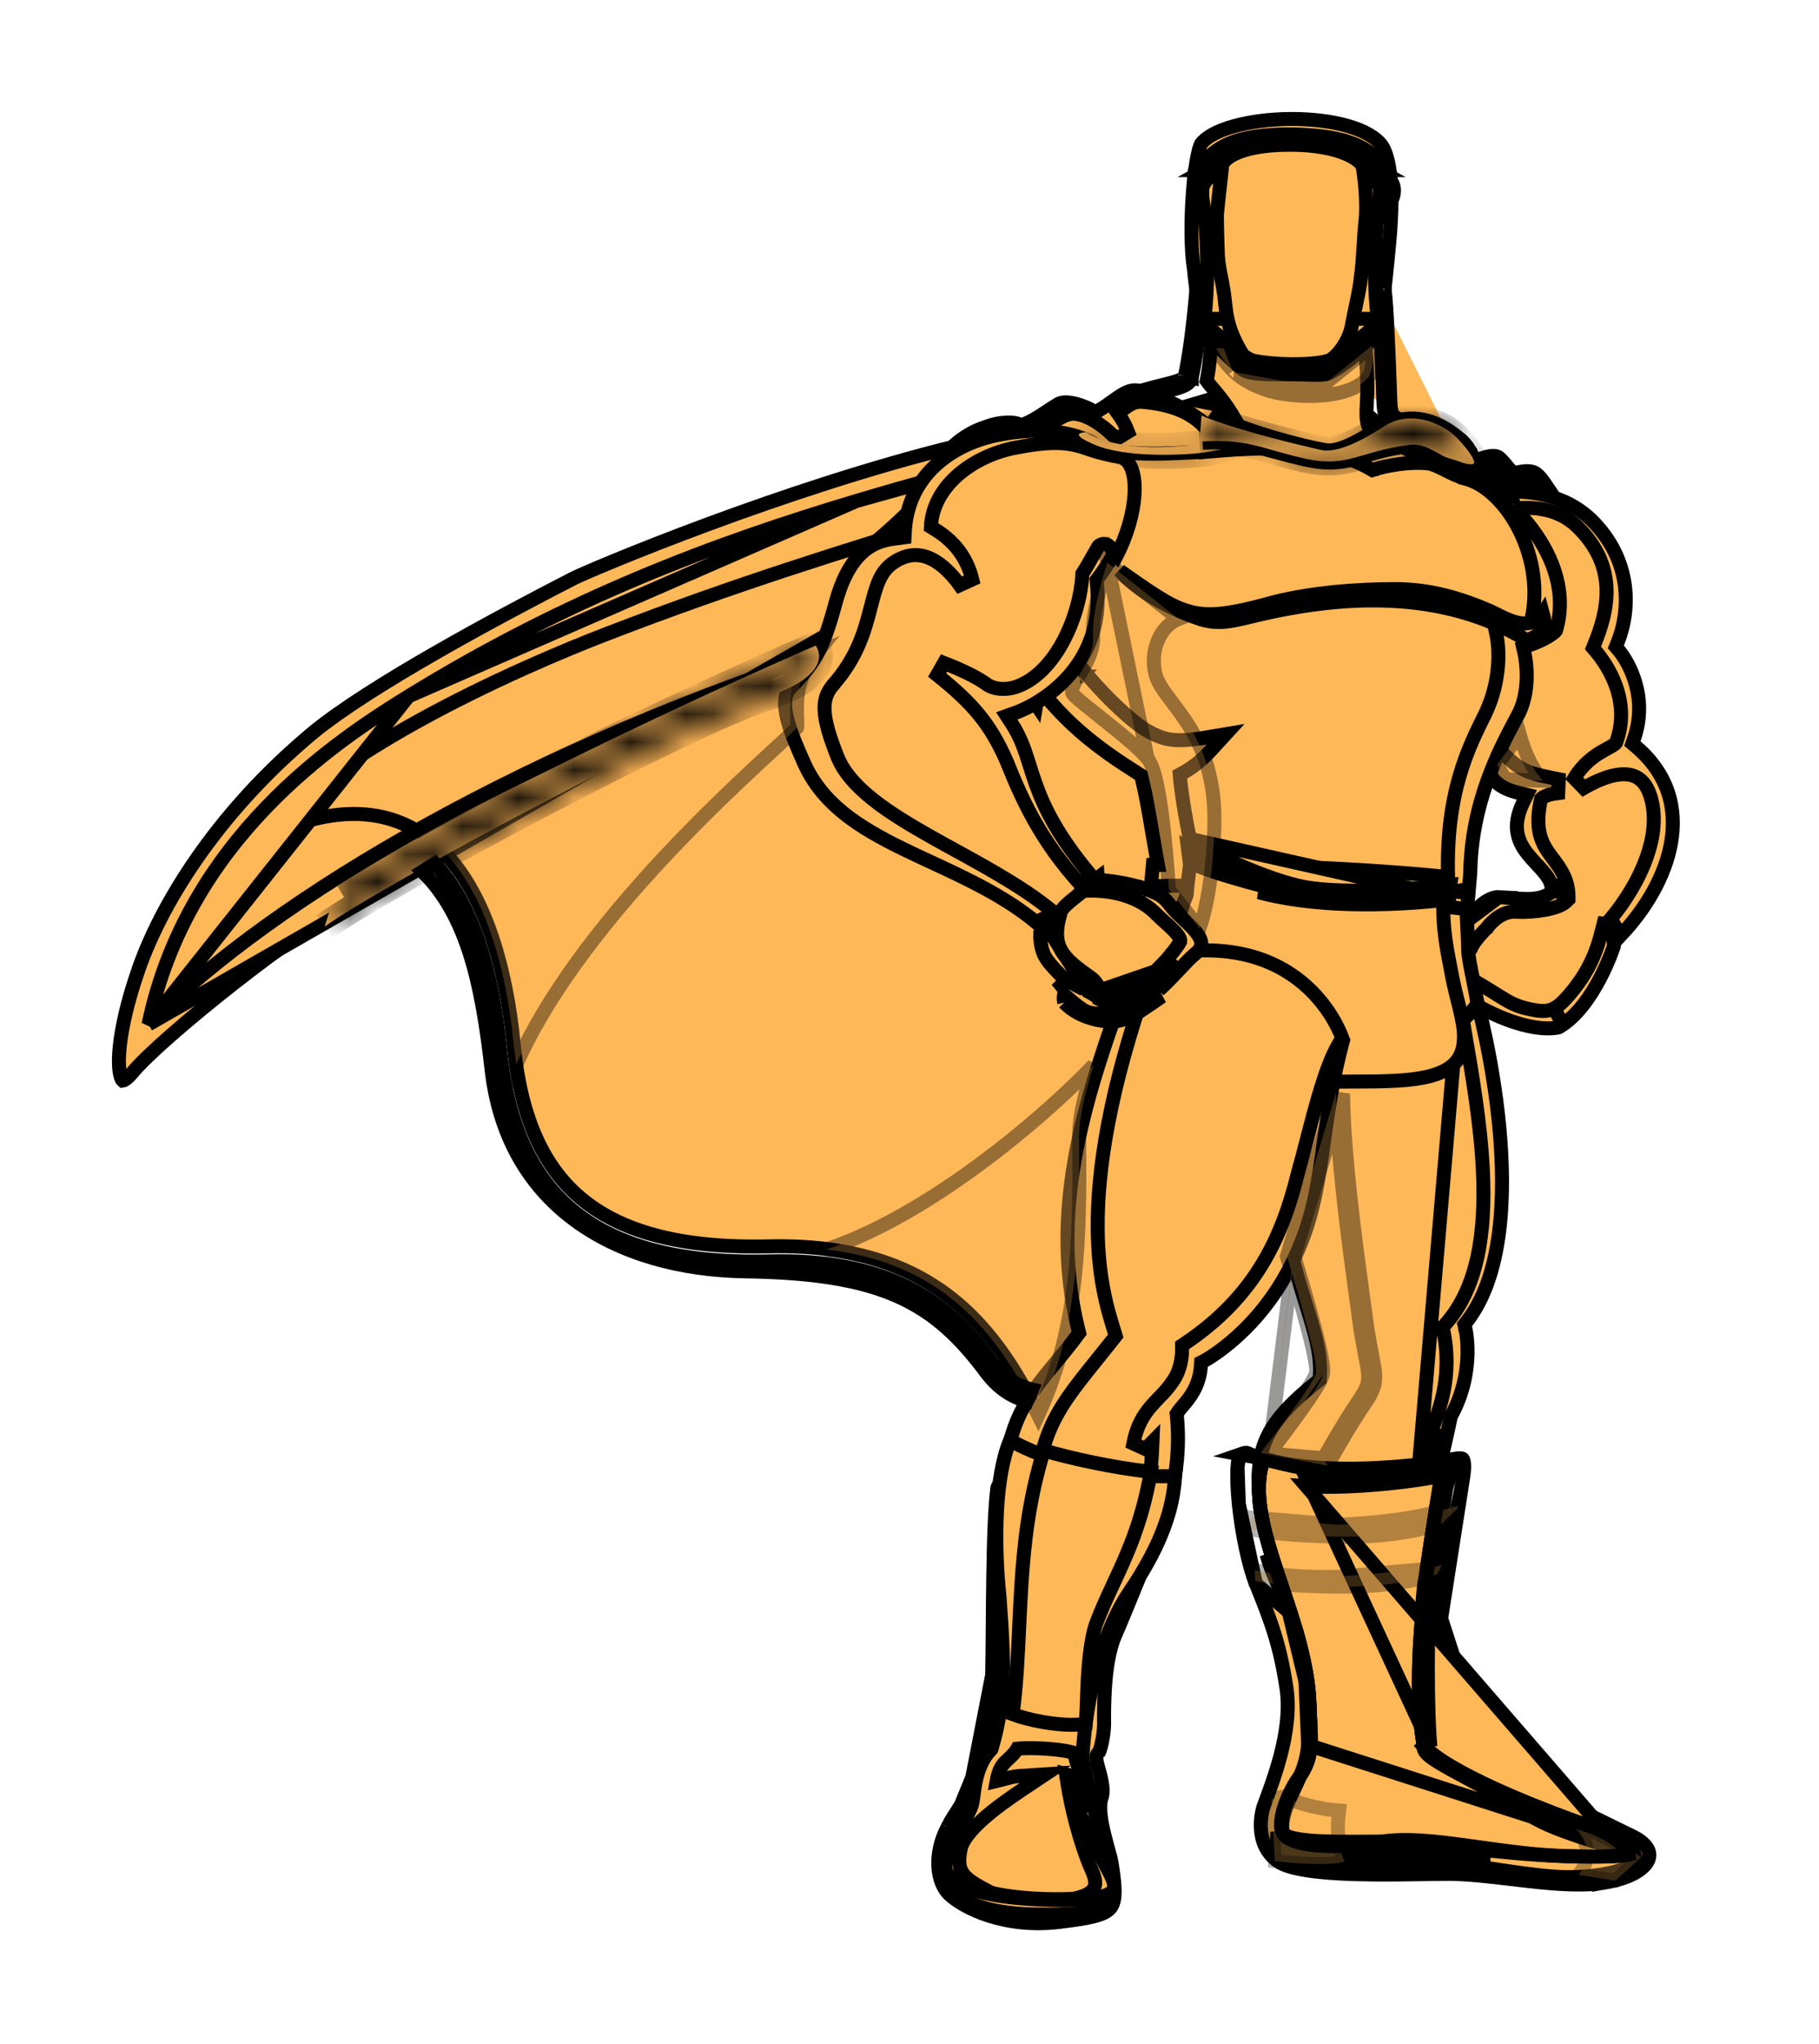 <svg width="65" height="73" viewBox="0 0 65 73" fill="none" xmlns="http://www.w3.org/2000/svg">
<g filter="url(#filter0_d_262_3)">
<path d="M13.304 27.835L13.298 27.839L12.679 28.166C11.701 28.628 9.955 29.87 8.348 31.13C7.539 31.764 6.758 32.408 6.118 32.969C5.484 33.525 4.975 34.011 4.718 34.326C4.603 34.462 4.512 34.538 4.447 34.574C4.413 34.593 4.393 34.598 4.385 34.599C4.378 34.593 4.361 34.576 4.34 34.53C4.308 34.459 4.279 34.347 4.263 34.187C4.198 33.538 4.371 32.342 4.888 30.811L4.888 30.81C5.69 28.368 7.743 25.024 11.203 22.152C13.223 20.5 17.694 18.096 20.451 16.68L20.451 16.68L20.454 16.678C20.716 16.539 22.643 15.708 25.321 14.717C27.878 13.772 31.101 12.688 34.179 11.932C34.158 11.958 34.137 11.985 34.114 12.012C34.004 12.149 33.88 12.304 33.769 12.456C33.637 12.638 33.504 12.844 33.444 13.034C33.397 13.17 33.286 13.355 33.099 13.59C32.913 13.823 32.665 14.089 32.359 14.386C31.748 14.979 30.923 15.678 29.953 16.443C28.015 17.971 25.519 19.747 23.048 21.437C20.579 23.127 18.139 24.728 16.317 25.908C15.405 26.497 14.648 26.982 14.119 27.318C13.855 27.486 13.648 27.618 13.506 27.707L13.345 27.809L13.304 27.835ZM4.38 34.599C4.38 34.599 4.381 34.599 4.382 34.599C4.38 34.599 4.38 34.599 4.38 34.599Z" fill="#FFB858" stroke="black" stroke-width="0.5"/>
<path d="M39.715 62.507L39.715 62.507C39.709 62.455 39.678 62.337 39.627 62.153C39.621 62.131 39.615 62.108 39.609 62.085C39.565 61.925 39.513 61.735 39.465 61.541C39.41 61.319 39.36 61.082 39.334 60.865C39.308 60.655 39.3 60.432 39.351 60.251L39.355 60.239L39.359 60.227C39.395 60.137 39.408 60.014 39.398 59.864C39.387 59.715 39.355 59.557 39.317 59.404C39.298 59.329 39.278 59.257 39.259 59.189C39.257 59.182 39.255 59.175 39.253 59.167C39.237 59.108 39.221 59.051 39.208 59C39.195 58.948 39.181 58.886 39.177 58.83C39.175 58.804 39.174 58.758 39.188 58.707C39.2 58.668 39.226 58.61 39.281 58.566C39.285 58.557 39.29 58.545 39.296 58.529C39.32 58.464 39.346 58.368 39.371 58.255C39.42 58.028 39.453 57.768 39.453 57.606C39.453 57.583 39.453 57.555 39.453 57.521C39.452 57.285 39.449 56.797 39.486 56.256C39.528 55.645 39.623 54.928 39.846 54.42C40.049 53.96 40.53 52.784 40.963 51.718C41.179 51.186 41.382 50.684 41.532 50.314L41.676 49.955C41.669 49.953 41.663 49.951 41.656 49.949C41.481 49.893 41.23 49.815 40.929 49.727C40.327 49.549 39.524 49.327 38.717 49.153C37.905 48.977 37.106 48.852 36.506 48.859C36.204 48.862 35.977 48.899 35.828 48.963C35.689 49.023 35.648 49.09 35.639 49.162L35.639 49.163C35.548 49.871 35.511 51.074 35.493 52.341C35.484 52.925 35.479 53.524 35.475 54.089C35.47 54.737 35.465 55.341 35.455 55.827L39.715 62.507ZM39.715 62.507L39.717 62.517M39.715 62.507L39.717 62.517M39.717 62.517C39.8 63.017 39.84 63.38 39.828 63.652C39.816 63.919 39.755 64.069 39.662 64.17C39.565 64.278 39.399 64.367 39.101 64.445C38.803 64.522 38.41 64.579 37.888 64.644C35.879 64.895 34.429 64.137 33.926 63.668C33.708 63.464 33.557 63.114 33.531 62.675C33.506 62.24 33.607 61.737 33.865 61.256L33.865 61.256M39.717 62.517L33.865 61.256M33.865 61.256L33.868 61.249M33.865 61.256L33.868 61.249M33.868 61.249C33.979 61.027 34.084 60.866 34.192 60.701M33.868 61.249L34.192 60.701M34.192 60.701C34.241 60.627 34.29 60.551 34.34 60.469M34.192 60.701L34.34 60.469M34.34 60.469C34.5 60.21 34.643 59.925 34.743 59.484M34.34 60.469L34.743 59.484M34.743 59.484C34.833 59.105 34.912 58.879 34.984 58.715C35.032 58.604 35.073 58.528 35.118 58.444C35.144 58.395 35.172 58.344 35.203 58.282C35.298 58.113 35.35 57.946 35.385 57.603C35.418 57.266 35.437 56.735 35.455 55.827L34.743 59.484Z" fill="#FFB858" stroke="black" stroke-width="0.5"/>
<path d="M42.666 5.619L42.666 5.619L42.665 5.61L42.663 5.602C42.556 4.923 42.555 3.895 42.62 2.973C42.652 2.514 42.7 2.088 42.757 1.752C42.786 1.584 42.816 1.442 42.847 1.332C42.878 1.221 42.905 1.161 42.919 1.137C43.102 0.894 43.511 0.669 44.101 0.505C44.683 0.343 45.393 0.255 46.112 0.25C46.831 0.246 47.547 0.325 48.14 0.493C48.74 0.662 49.173 0.91 49.384 1.21C49.566 1.484 49.667 1.98 49.704 2.576C49.74 3.159 49.713 3.787 49.676 4.284C49.641 4.76 49.563 5.501 49.487 6.226L49.477 6.321C49.403 7.027 49.331 7.711 49.308 8.09C49.286 8.104 49.253 8.123 49.204 8.145C49.072 8.205 48.87 8.27 48.613 8.332C48.1 8.456 47.4 8.561 46.662 8.607C45.923 8.653 45.157 8.638 44.509 8.528C43.848 8.417 43.365 8.215 43.128 7.933L43.128 7.933L43.123 7.927C43.111 7.913 43.084 7.873 43.051 7.789C43.019 7.71 42.987 7.609 42.956 7.491C42.895 7.255 42.842 6.97 42.798 6.69C42.755 6.411 42.722 6.143 42.699 5.944C42.688 5.845 42.68 5.763 42.674 5.706L42.668 5.641L42.666 5.624L42.666 5.62L42.666 5.619L42.666 5.619L42.666 5.619ZM49.333 8.072C49.334 8.069 49.336 8.068 49.336 8.068C49.336 8.068 49.335 8.069 49.333 8.072Z" fill="#FFB858" stroke="black" stroke-width="0.5"/>
<path d="M57.391 63.233L57.391 63.233C58.334 63.07 58.779 62.722 58.9 62.438C58.955 62.307 58.95 62.176 58.88 62.044C58.807 61.905 58.655 61.753 58.397 61.62L57.391 63.233ZM57.391 63.233L57.387 63.234M57.391 63.233L57.387 63.234M57.387 63.234C56.648 63.374 55.68 63.306 54.664 63.194C54.442 63.169 54.218 63.143 53.995 63.116C53.212 63.024 52.434 62.932 51.784 62.932C51.515 62.932 51.197 62.937 50.849 62.942C50.118 62.953 49.252 62.967 48.418 62.941C47.804 62.923 47.219 62.884 46.73 62.809C46.231 62.733 45.873 62.626 45.682 62.494C45.209 62.163 45.071 61.692 45.055 61.281C45.046 61.075 45.069 60.888 45.095 60.753C45.107 60.686 45.12 60.633 45.13 60.597C45.135 60.579 45.139 60.566 45.141 60.557L45.144 60.549C45.166 60.487 45.192 60.418 45.22 60.343C45.371 59.936 45.585 59.358 45.753 58.72C45.951 57.964 46.091 57.098 45.972 56.305C45.745 54.791 45.439 53.952 44.878 52.569L44.878 52.569M57.387 63.234L44.878 52.569M44.878 52.569C44.612 51.913 44.374 50.75 44.268 49.719M44.878 52.569L44.268 49.719M51.758 48.15L51.758 48.15C51.187 48.264 49.573 48.489 48.104 48.489C46.811 48.489 46.06 48.314 45.448 48.171C45.359 48.151 45.272 48.13 45.187 48.111L51.758 48.15ZM51.758 48.15C51.768 48.148 51.777 48.146 51.785 48.144C51.919 48.118 52.025 48.096 52.116 48.09C52.215 48.083 52.25 48.098 52.261 48.105L52.261 48.105C52.263 48.106 52.293 48.123 52.309 48.227C52.328 48.338 52.325 48.516 52.28 48.794L52.28 48.794M51.758 48.15L52.28 48.794M52.28 48.794C52.228 49.12 52.147 49.519 52.055 49.97C51.985 50.315 51.909 50.689 51.835 51.083C51.668 51.978 51.516 52.952 51.497 53.809L51.497 53.809M52.28 48.794L51.497 53.809M51.497 53.809C51.478 54.647 51.469 55.552 51.478 56.29C51.483 56.659 51.492 56.988 51.508 57.248C51.515 57.378 51.525 57.493 51.536 57.588C51.547 57.678 51.561 57.767 51.584 57.834M51.497 53.809L53.201 59.075M53.201 59.075C53.023 58.952 52.836 58.84 52.646 58.727C52.52 58.651 52.393 58.575 52.268 58.496C52.118 58.401 51.974 58.302 51.858 58.202C51.748 58.106 51.633 57.983 51.584 57.834M53.201 59.075C54.354 59.906 55.375 60.398 56.252 60.756C56.579 60.889 56.888 61.005 57.173 61.112C57.267 61.147 57.359 61.182 57.449 61.216C57.809 61.352 58.123 61.478 58.397 61.62L53.201 59.075ZM51.584 57.834L51.82 57.755L51.584 57.834C51.584 57.834 51.584 57.834 51.584 57.834ZM44.268 49.719C44.215 49.206 44.197 48.739 44.222 48.394M44.268 49.719L44.222 48.394M44.222 48.394C44.234 48.221 44.257 48.092 44.285 48.007M44.222 48.394L44.285 48.007M44.285 48.007C44.296 47.974 44.305 47.955 44.311 47.945M44.285 48.007L44.311 47.945M44.311 47.945C44.419 47.907 44.477 47.895 44.512 47.892C44.537 47.889 44.55 47.892 44.578 47.902C44.593 47.908 44.613 47.917 44.639 47.928C44.735 47.971 44.906 48.049 45.187 48.111L44.311 47.945Z" fill="#FFB858" stroke="black" stroke-width="0.5"/>
<path d="M44.046 31.705C41.785 34.99 39.55 39.948 37.804 48.1C36.977 46.133 36.051 44.303 34.636 42.934C33.029 41.38 30.814 40.442 27.468 40.518L27.468 40.518C24.3 40.592 22.151 39.982 20.735 38.783C19.323 37.588 18.594 35.766 18.355 33.309L18.355 33.309C18.094 30.639 17.354 27.943 15.807 26.392C15.025 25.608 14.039 25.118 12.82 25.076C11.829 25.042 10.7 25.305 9.417 25.924C9.885 25.331 10.508 24.738 11.24 24.159C12.297 23.321 13.563 22.522 14.869 21.797C17.48 20.346 20.228 19.198 21.727 18.624L21.728 18.624C26.306 16.857 30.298 15.633 33.717 14.585C34.677 14.291 35.591 14.011 36.461 13.736C40.39 12.496 43.429 11.365 45.517 9.579C45.88 9.463 46.339 9.489 46.871 9.666C47.421 9.85 48.028 10.188 48.647 10.656C49.885 11.592 51.141 13.027 52.052 14.696C52.963 16.365 53.52 18.251 53.384 20.092C53.249 21.925 52.428 23.732 50.548 25.259C50.296 25.462 50.034 25.668 49.763 25.88C48.083 27.197 46.056 28.785 44.046 31.705Z" fill="#FFB858" stroke="black" stroke-width="0.5"/>
<path d="M30.598 13.896C25.532 15.411 20.276 17.374 14.595 20.871L30.598 13.896ZM30.598 13.896C32.539 13.315 34.46 12.798 36.368 12.284M30.598 13.896L36.368 12.284M36.368 12.284C39.333 11.486 42.268 10.697 45.199 9.689M36.368 12.284L45.199 9.689M45.199 9.689C45.311 10.298 45.376 10.829 45.449 11.45C45.455 11.499 45.46 11.549 45.466 11.599C45.541 12.24 45.627 12.983 45.782 13.993C41.695 15.567 38.155 16.656 33.957 17.947C32.83 18.294 31.655 18.655 30.41 19.044C19.12 22.57 9.779 28.044 5.307 32.587M45.199 9.689L5.307 32.587M5.307 32.587C6.691 25.991 11.991 22.476 14.595 20.871L5.307 32.587Z" fill="#FFB858" stroke="black" stroke-width="0.5"/>
<path d="M51.921 30.31L51.922 30.303L51.922 30.296C51.938 29.903 52.069 29.622 52.191 29.44C52.252 29.349 52.312 29.283 52.355 29.24C52.377 29.219 52.394 29.204 52.404 29.195C52.41 29.191 52.413 29.188 52.415 29.186C52.416 29.186 52.416 29.186 52.416 29.185L52.456 29.156L52.482 29.112L52.482 29.112L52.482 29.112L52.482 29.112L52.482 29.112L52.483 29.111L52.487 29.105C52.49 29.099 52.496 29.089 52.504 29.077C52.52 29.053 52.544 29.017 52.575 28.974C52.636 28.887 52.725 28.773 52.833 28.661C53.062 28.423 53.319 28.255 53.555 28.268L53.555 28.268C53.625 28.271 53.701 28.276 53.781 28.281C54.096 28.299 54.479 28.322 54.833 28.314C55.056 28.31 55.279 28.293 55.474 28.252C55.664 28.213 55.861 28.146 56.003 28.018L56.012 28.01C56.017 28.008 56.026 28.007 56.039 28.006C56.082 28.004 56.149 28.011 56.241 28.039C56.423 28.093 56.654 28.211 56.879 28.38C57.334 28.723 57.684 29.207 57.669 29.685C57.664 29.702 57.656 29.726 57.646 29.756C57.625 29.82 57.593 29.915 57.55 30.031C57.464 30.263 57.335 30.581 57.164 30.921C56.82 31.605 56.326 32.336 55.7 32.693C55.697 32.694 55.694 32.695 55.69 32.696C55.667 32.701 55.627 32.71 55.571 32.717C55.46 32.731 55.283 32.742 55.042 32.718C54.56 32.67 53.812 32.487 52.798 31.926C52.57 31.797 52.338 31.484 52.163 31.12C52.078 30.945 52.012 30.769 51.971 30.619C51.927 30.461 51.916 30.356 51.921 30.31Z" fill="#FFB858" stroke="black" stroke-width="0.5"/>
<path d="M52.565 12.332C51.97 11.923 50.78 11.291 50.223 11.068C50.001 10.979 49.873 10.931 49.797 10.841C49.683 10.703 49.687 10.467 49.665 9.841C49.628 8.8 49.553 6.868 49.479 6.347C49.405 5.827 43.643 5.827 42.751 6.347M52.565 12.332L52.346 12.21C52.311 12.273 52.266 12.336 52.21 12.398M52.565 12.332L52.435 12.52C52.485 12.459 52.528 12.396 52.565 12.332ZM52.21 12.398C51.591 12.007 50.61 11.492 50.13 11.3L50.13 11.3C50.117 11.295 50.104 11.29 50.091 11.285C49.976 11.239 49.866 11.195 49.779 11.144C49.669 11.08 49.578 10.995 49.52 10.861C49.469 10.745 49.451 10.608 49.44 10.459C49.432 10.343 49.427 10.199 49.421 10.025C49.419 9.97 49.417 9.912 49.415 9.85L49.415 9.85C49.379 8.844 49.31 7.046 49.241 6.454M52.21 12.398C52.287 12.447 52.358 12.493 52.421 12.537C50.741 14.523 41.883 14.419 40.372 10.102M52.21 12.398C52.077 12.549 51.885 12.694 51.634 12.828C51.282 13.017 50.831 13.174 50.307 13.292C49.258 13.527 47.946 13.598 46.619 13.463C45.292 13.328 43.964 12.99 42.88 12.419C41.876 11.891 41.096 11.173 40.697 10.247M49.241 6.454C49.254 6.46 49.264 6.465 49.271 6.469C49.272 6.47 49.274 6.471 49.275 6.472M49.241 6.454C49.238 6.428 49.235 6.404 49.232 6.383L49.232 6.383C49.239 6.435 49.265 6.463 49.275 6.472M49.241 6.454C49.217 6.443 49.183 6.43 49.135 6.416C48.989 6.374 48.771 6.335 48.493 6.303C47.942 6.239 47.197 6.207 46.422 6.207C45.647 6.207 44.849 6.239 44.193 6.303C43.864 6.335 43.574 6.375 43.343 6.422C43.19 6.452 43.072 6.484 42.988 6.514M49.275 6.472C49.277 6.474 49.279 6.475 49.279 6.475C49.279 6.475 49.278 6.474 49.275 6.472ZM42.988 6.514C42.99 6.491 42.992 6.47 42.993 6.452L42.999 6.389L43 6.373L43 6.368L43 6.367L43 6.367L43 6.367L42.751 6.347M42.988 6.514C42.941 6.531 42.904 6.548 42.877 6.563L42.751 6.347M42.988 6.514C42.984 6.561 42.979 6.619 42.973 6.685C42.955 6.882 42.928 7.158 42.893 7.472C42.823 8.094 42.72 8.874 42.587 9.482M42.751 6.347C42.751 6.347 42.603 8.243 42.342 9.432M42.342 9.432L42.589 9.474C42.589 9.476 42.588 9.479 42.587 9.482M42.342 9.432C42.322 9.558 41.961 9.648 41.504 9.762C41.147 9.851 40.731 9.955 40.372 10.102M42.342 9.432L42.587 9.486C42.587 9.484 42.587 9.483 42.587 9.482M42.587 9.482C42.564 9.604 42.478 9.679 42.424 9.716C42.364 9.758 42.292 9.791 42.224 9.817C42.085 9.871 41.902 9.919 41.711 9.968C41.663 9.98 41.613 9.992 41.563 10.005C41.282 10.075 40.979 10.151 40.697 10.247M40.372 10.102L40.608 10.019C40.635 10.096 40.665 10.172 40.697 10.247M40.372 10.102L40.467 10.333C40.541 10.303 40.618 10.274 40.697 10.247" fill="#FFB858" stroke="black" stroke-width="0.5"/>
<path d="M51.732 12.858C50.89 13.702 49.589 14.51 48.297 14.715C47.603 14.824 46.923 14.758 46.316 14.443C45.717 14.132 45.164 13.565 44.738 12.627C44.541 11.61 44.107 10.87 43.728 10.357C43.572 10.145 43.423 9.97 43.309 9.836C43.285 9.808 43.263 9.781 43.242 9.757C43.184 9.687 43.145 9.639 43.12 9.603C43.189 9.249 43.225 8.949 43.26 8.489C43.317 7.961 43.345 7.427 43.359 7.025C43.366 6.823 43.369 6.654 43.371 6.536C43.371 6.526 43.371 6.517 43.371 6.509C43.448 6.481 43.548 6.454 43.673 6.428C43.876 6.386 44.125 6.352 44.405 6.327C44.966 6.278 45.636 6.265 46.284 6.286C46.932 6.306 47.549 6.36 48.003 6.442C48.232 6.483 48.407 6.528 48.523 6.575C48.562 6.591 48.589 6.605 48.606 6.616C48.681 7.203 48.822 8.662 48.858 9.664C48.867 9.913 48.858 10.13 48.847 10.323C48.846 10.352 48.844 10.382 48.843 10.411C48.834 10.566 48.826 10.715 48.83 10.844C48.835 10.999 48.859 11.162 48.944 11.308C49.034 11.461 49.173 11.564 49.349 11.634L49.349 11.634C50.303 12.016 51.147 12.481 51.732 12.858ZM48.627 6.631C48.627 6.631 48.627 6.631 48.626 6.63C48.627 6.631 48.627 6.631 48.627 6.631Z" fill="#FFB858" stroke="black" stroke-width="0.5"/>
<path d="M44.367 9.171L44.367 9.171L44.362 9.167C44.005 8.865 43.566 8.418 43.159 8.005C43.059 7.903 42.961 7.803 42.867 7.708C42.914 7.36 42.947 7.041 42.968 6.801C42.978 6.685 42.985 6.587 42.991 6.513C43.075 6.483 43.191 6.452 43.342 6.422C43.574 6.375 43.864 6.335 44.192 6.303C44.848 6.239 45.645 6.207 46.417 6.207C47.19 6.207 47.931 6.239 48.477 6.303C48.752 6.335 48.967 6.373 49.109 6.416C49.151 6.428 49.181 6.44 49.202 6.449C49.234 6.742 49.266 7.274 49.298 7.857C48.819 8.39 48.039 9.056 47.509 9.32L47.509 9.32L47.497 9.327C47.472 9.341 47.422 9.359 47.333 9.371C47.247 9.382 47.14 9.387 47.012 9.387C46.891 9.387 46.759 9.383 46.614 9.379C46.605 9.378 46.597 9.378 46.588 9.378C46.434 9.373 46.268 9.368 46.097 9.368C46.019 9.368 45.942 9.369 45.865 9.369C45.565 9.371 45.275 9.372 45.016 9.351C44.677 9.323 44.467 9.26 44.367 9.171ZM49.242 6.47C49.242 6.47 49.241 6.47 49.239 6.468C49.241 6.47 49.242 6.47 49.242 6.47Z" fill="#FFB858" stroke="black" stroke-width="0.5"/>
<path d="M42.714 3.076L42.96 3.034L42.959 3.024L42.956 3.016L42.956 3.013C42.955 3.01 42.954 3.003 42.953 2.994C42.95 2.975 42.946 2.946 42.945 2.909C42.944 2.835 42.952 2.737 42.993 2.633C43.067 2.446 43.272 2.176 43.911 2.058C44.611 1.929 45.172 1.856 45.556 1.815C45.748 1.794 45.897 1.782 45.996 1.774C46.046 1.771 46.084 1.768 46.109 1.767L46.136 1.765L46.139 1.765L46.141 1.765L46.169 1.766C46.195 1.766 46.233 1.767 46.283 1.769C46.385 1.774 46.535 1.783 46.728 1.801C47.114 1.837 47.672 1.91 48.348 2.057L48.348 2.057L48.356 2.058C48.995 2.176 49.2 2.446 49.274 2.633C49.315 2.737 49.324 2.835 49.322 2.909C49.321 2.946 49.318 2.975 49.315 2.994C49.313 3.003 49.312 3.01 49.311 3.013L49.311 3.016L49.309 3.024L49.307 3.034L49.553 3.076C49.307 3.034 49.307 3.034 49.307 3.034L49.307 3.035L49.307 3.035L49.306 3.036L49.306 3.041L49.303 3.06C49.3 3.076 49.297 3.099 49.292 3.129C49.283 3.189 49.271 3.277 49.257 3.39C49.229 3.615 49.195 3.94 49.169 4.338C49.118 5.129 49.099 6.216 49.229 7.4C49.227 7.421 49.22 7.466 49.174 7.54C49.112 7.639 48.981 7.793 48.699 8.004C48.566 8.1 48.44 8.197 48.322 8.288C48.313 8.296 48.303 8.303 48.294 8.31C48.186 8.395 48.086 8.472 47.99 8.542C47.775 8.697 47.61 8.788 47.464 8.815C47.074 8.886 46.569 8.922 46.134 8.922C45.699 8.922 45.195 8.886 44.805 8.815C44.694 8.793 44.586 8.736 44.459 8.67C44.43 8.655 44.399 8.639 44.368 8.623C44.248 8.537 44.127 8.442 43.998 8.34C43.982 8.327 43.966 8.314 43.949 8.301C43.83 8.206 43.704 8.106 43.571 8.006L43.57 8.006C43.288 7.794 43.155 7.639 43.094 7.54C43.048 7.466 43.04 7.421 43.039 7.4C43.169 6.216 43.15 5.129 43.098 4.338C43.072 3.94 43.038 3.615 43.01 3.39C42.996 3.277 42.984 3.189 42.975 3.129C42.971 3.099 42.967 3.076 42.965 3.06L42.962 3.041L42.961 3.036L42.961 3.035L42.96 3.035L42.96 3.034C42.96 3.034 42.96 3.034 42.714 3.076ZM43.42 8.206C42.825 7.76 42.788 7.499 42.788 7.388H49.479C49.479 7.499 49.442 7.76 48.847 8.206C48.706 8.306 48.574 8.41 48.447 8.508C48.105 8.774 47.807 9.006 47.509 9.061C47.1 9.135 46.58 9.172 46.134 9.172C45.688 9.172 45.167 9.135 44.758 9.061C44.608 9.031 44.458 8.952 44.327 8.884C44.296 8.868 44.266 8.852 44.238 8.838C44.092 8.733 43.946 8.618 43.794 8.497C43.674 8.402 43.551 8.304 43.42 8.206Z" fill="#FFB858" stroke="black" stroke-width="0.5"/>
<path d="M49.638 2.366C49.763 2.511 49.822 2.672 49.812 2.848C49.805 2.982 49.758 3.098 49.71 3.186C49.672 3.258 49.627 3.325 49.594 3.373C49.587 3.383 49.581 3.392 49.576 3.401L49.576 3.401C49.572 3.407 49.569 3.412 49.566 3.416L49.653 2.188C49.645 2.178 49.638 2.168 49.63 2.159M49.638 2.366C49.638 2.357 49.638 2.348 49.639 2.34C49.639 2.264 49.637 2.212 49.633 2.176C49.632 2.169 49.631 2.163 49.63 2.159M49.638 2.366C49.548 2.261 49.424 2.165 49.266 2.077M49.638 2.366C49.635 2.514 49.621 2.72 49.597 2.994C49.586 3.114 49.574 3.246 49.56 3.39C49.56 3.39 49.56 3.39 49.56 3.39C49.559 3.405 49.557 3.419 49.556 3.434L49.266 2.077M49.63 2.159C49.329 1.772 49.044 1.457 48.566 1.224C48.069 0.982 47.34 0.817 46.132 0.799M49.63 2.159L46.132 0.799M46.132 0.799C44.926 0.799 44.237 0.964 43.77 1.199C43.353 1.409 43.097 1.682 42.789 2.009C42.759 2.042 42.728 2.075 42.696 2.108C42.695 2.112 42.694 2.118 42.692 2.124C42.685 2.159 42.679 2.212 42.676 2.289C42.675 2.31 42.675 2.333 42.675 2.356C42.764 2.255 42.886 2.162 43.039 2.077L46.132 0.799ZM49.266 2.077C49.044 1.954 48.799 1.924 48.557 1.936C48.316 1.948 48.06 2.004 47.803 2.067C47.717 2.088 47.631 2.11 47.544 2.132C47.098 2.246 46.632 2.364 46.134 2.38C45.634 2.364 45.173 2.245 44.732 2.13C44.649 2.109 44.566 2.087 44.484 2.067C44.232 2.004 43.98 1.948 43.742 1.936C43.502 1.924 43.26 1.954 43.039 2.077L49.266 2.077ZM49.266 2.077L49.145 2.295L49.266 2.077C49.266 2.077 49.266 2.077 49.266 2.077Z" fill="#FFB858" stroke="black" stroke-width="0.5"/>
<path d="M52.362 28.939L52.362 28.939L52.362 28.939L52.362 28.939L52.362 28.939L52.358 28.946L52.358 28.946L52.356 28.948L52.349 28.959C52.341 28.969 52.331 28.985 52.317 29.006C52.29 29.049 52.251 29.112 52.208 29.192C52.129 29.338 52.037 29.536 51.97 29.763C51.987 29.778 52.014 29.797 52.053 29.82C52.176 29.894 52.361 29.97 52.571 30.046C52.694 30.09 52.808 30.129 52.919 30.167C53.007 30.197 53.092 30.226 53.178 30.256C53.269 30.288 53.355 30.321 53.426 30.352C53.482 30.377 53.559 30.414 53.618 30.466C53.622 30.468 53.628 30.471 53.636 30.474C53.666 30.485 53.702 30.496 53.751 30.511L53.756 30.512C53.799 30.525 53.853 30.541 53.901 30.56C53.943 30.576 54.02 30.607 54.079 30.666C54.159 30.747 54.213 30.849 54.248 30.916C54.251 30.923 54.255 30.929 54.258 30.935C54.294 31.003 54.323 31.053 54.36 31.095C54.367 31.096 54.384 31.097 54.422 31.1C54.459 31.103 54.52 31.108 54.588 31.133C54.655 31.157 54.717 31.196 54.775 31.251C54.914 31.366 54.969 31.497 55.002 31.592C55.01 31.613 55.015 31.628 55.019 31.641C55.026 31.661 55.031 31.674 55.037 31.69C55.043 31.704 55.047 31.708 55.047 31.708C55.047 31.708 55.046 31.708 55.046 31.707C55.068 31.729 55.116 31.756 55.222 31.811C55.266 31.834 55.319 31.863 55.368 31.895C55.412 31.925 55.471 31.969 55.517 32.033C55.635 32.186 55.703 32.327 55.752 32.426C55.763 32.449 55.773 32.47 55.783 32.489C55.805 32.53 55.823 32.562 55.845 32.588C56.405 32.214 56.852 31.561 57.17 30.955C57.339 30.633 57.467 30.334 57.552 30.115C57.595 30.006 57.627 29.917 57.648 29.857C57.657 29.828 57.665 29.806 57.67 29.791C57.681 29.583 57.593 29.343 57.411 29.088C57.224 28.825 56.956 28.572 56.664 28.36C56.373 28.148 56.071 27.986 55.827 27.901C55.704 27.858 55.607 27.838 55.538 27.835C55.5 27.833 55.482 27.837 55.475 27.839C55.218 28.065 54.881 28.11 54.567 28.11C54.404 28.11 54.234 28.098 54.066 28.084C54.031 28.081 53.997 28.078 53.962 28.075C53.827 28.063 53.692 28.052 53.555 28.045L52.362 28.939ZM52.362 28.939L52.363 28.938L52.368 28.931C52.373 28.924 52.38 28.914 52.389 28.901C52.408 28.875 52.436 28.838 52.472 28.792C52.545 28.701 52.648 28.581 52.77 28.463C52.894 28.344 53.031 28.233 53.171 28.154C53.312 28.076 53.441 28.039 53.555 28.045L52.362 28.939ZM53.633 30.481L53.633 30.481C53.633 30.481 53.633 30.481 53.633 30.481ZM52.358 28.945L52.358 28.945L52.358 28.945Z" fill="#FFB858" stroke="black" stroke-width="0.5"/>
<path d="M57.9 29.426C57.812 29.235 57.677 28.99 57.482 28.742C57.085 28.236 56.435 27.714 55.428 27.6C55.375 27.411 55.251 27.249 55.137 27.117C55.071 27.039 54.995 26.957 54.92 26.878C54.899 26.855 54.878 26.832 54.857 26.81C54.76 26.706 54.666 26.601 54.578 26.489C54.404 26.266 54.269 26.025 54.222 25.742C54.175 25.462 54.211 25.114 54.425 24.669L54.56 24.389L54.258 24.318C53.931 24.24 53.704 24.13 53.54 24.002C53.378 23.874 53.266 23.719 53.183 23.534C53.097 23.345 53.041 23.125 52.992 22.868C52.968 22.74 52.947 22.607 52.923 22.466L52.923 22.465C52.9 22.326 52.876 22.179 52.848 22.029C52.807 21.759 52.812 21.099 52.849 20.226C52.885 19.362 52.951 18.319 53.023 17.312C53.095 16.305 53.172 15.335 53.232 14.617C53.262 14.257 53.288 13.961 53.306 13.755L53.317 13.62C53.37 13.612 53.432 13.603 53.505 13.595C53.738 13.568 54.065 13.547 54.439 13.571C55.19 13.62 56.11 13.85 56.851 14.556C58.357 16.027 58.253 17.843 57.797 18.966L57.74 19.106L57.838 19.221C58.214 19.666 58.905 20.913 58.387 22.397L58.331 22.559L58.462 22.67C59.614 23.648 59.934 24.875 59.711 26.12C59.505 27.271 58.832 28.444 57.9 29.426Z" fill="#FFB858" stroke="black" stroke-width="0.5"/>
<path d="M57.396 29.003L57.401 29.007L57.303 28.994C57.289 29.048 57.275 29.105 57.259 29.166C57.113 29.751 56.879 30.683 55.913 31.713C55.663 31.979 55.461 32.074 55.27 32.101C55.064 32.13 54.839 32.088 54.519 32.013C54.182 31.928 53.955 31.811 53.68 31.642C53.611 31.6 53.539 31.555 53.46 31.505C53.223 31.355 52.933 31.171 52.536 30.958C52.416 30.89 52.364 30.831 52.34 30.79C52.318 30.751 52.309 30.709 52.312 30.651C52.315 30.586 52.332 30.517 52.355 30.421L52.357 30.416C52.376 30.336 52.402 30.228 52.405 30.119C52.408 30.112 52.413 30.101 52.422 30.086C52.447 30.044 52.486 29.989 52.541 29.915L52.561 29.889L52.573 29.858C52.628 29.722 52.819 29.455 53.15 29.124L53.164 29.11L53.175 29.094L53.175 29.094L53.175 29.094L53.175 29.094L53.176 29.094L53.176 29.094L53.178 29.091C53.18 29.088 53.184 29.082 53.19 29.075C53.202 29.06 53.22 29.038 53.245 29.011C53.294 28.957 53.366 28.885 53.456 28.815C53.641 28.671 53.88 28.551 54.15 28.565C54.523 28.584 54.905 28.555 55.222 28.496C55.38 28.466 55.527 28.428 55.65 28.383C55.767 28.34 55.889 28.28 55.975 28.195L56.048 28.122V28.018C56.048 27.406 55.749 27.009 55.492 26.668C55.433 26.59 55.377 26.515 55.327 26.442C55.185 26.233 55.066 26.01 55.008 25.717C54.952 25.426 54.951 25.05 55.069 24.531C55.077 24.522 55.099 24.498 55.153 24.468C55.242 24.419 55.403 24.36 55.68 24.326L55.7 23.833C55.616 23.816 55.538 23.799 55.463 23.784C55.132 23.717 54.892 23.668 54.671 23.587C54.415 23.494 54.183 23.356 53.888 23.078L53.888 23.078L53.885 23.076C53.473 22.698 53.172 22.225 53.071 21.621L53.071 21.621L53.07 21.614C52.962 21.057 52.814 19.273 52.693 17.606C52.633 16.777 52.579 15.985 52.541 15.399C52.522 15.106 52.506 14.865 52.496 14.697L52.49 14.606C52.56 14.575 52.654 14.536 52.766 14.494C53.035 14.393 53.409 14.275 53.828 14.205C54.675 14.061 55.652 14.117 56.367 14.815C57.12 15.551 57.381 16.307 57.407 17.015C57.433 17.733 57.216 18.419 56.979 19.003L56.922 19.143L57.02 19.259C57.418 19.729 58.301 21.006 57.756 22.506L57.754 22.512L57.752 22.519C57.749 22.527 57.739 22.555 57.651 22.613C57.594 22.651 57.533 22.684 57.455 22.726C57.406 22.753 57.351 22.783 57.286 22.82C56.974 22.999 56.582 23.266 56.254 23.798L56.592 24.146C57.317 23.729 57.857 23.605 58.23 23.673C58.574 23.736 58.831 23.973 58.979 24.449L58.979 24.449C59.215 25.209 59.077 26.065 58.74 26.887C58.404 27.706 57.883 28.463 57.396 29.003Z" fill="#FFB858" stroke="black" stroke-width="0.5"/>
<path d="M40.748 9.97L40.748 9.97L40.753 9.971C42.429 10.426 43.475 11.422 43.94 11.955L41.107 12.606L41.094 12.608L41.026 12.617C40.965 12.626 40.877 12.637 40.764 12.652C40.538 12.681 40.216 12.721 39.831 12.764C39.06 12.851 38.039 12.949 37.033 12.997C36.023 13.046 35.046 13.043 34.355 12.934C34.004 12.879 33.759 12.801 33.62 12.71C33.553 12.667 33.525 12.63 33.515 12.606C33.508 12.593 33.503 12.575 33.506 12.548C34.164 11.666 34.843 11.367 35.279 11.232L35.287 11.23L35.295 11.227C35.507 11.145 35.749 11.103 35.963 11.095C36.189 11.086 36.341 11.116 36.395 11.143L36.497 11.194L36.603 11.15C36.846 11.049 37.047 10.928 37.238 10.803C37.292 10.768 37.345 10.733 37.398 10.698C37.533 10.608 37.666 10.52 37.822 10.429C37.952 10.353 38.181 10.355 38.455 10.427C38.715 10.495 38.944 10.607 39.017 10.65L39.145 10.727L39.273 10.652C39.441 10.552 39.593 10.444 39.73 10.346L39.747 10.334C39.88 10.239 39.995 10.156 40.109 10.089C40.337 9.955 40.524 9.904 40.748 9.97Z" fill="#FFB858" stroke="black" stroke-width="0.5"/>
<path d="M37.405 11.22C37.462 11.186 37.516 11.153 37.568 11.121C37.585 11.111 37.601 11.101 37.617 11.091C37.728 11.023 37.824 10.963 37.919 10.913C38.131 10.8 38.302 10.753 38.502 10.793L38.505 10.793C39.019 10.89 39.568 11.324 39.889 11.681L40.309 11.426C40.223 11.196 40.096 10.964 39.953 10.772C39.969 10.758 39.986 10.745 40.002 10.732C40.009 10.726 40.017 10.72 40.024 10.714C40.116 10.639 40.201 10.572 40.288 10.514C40.458 10.401 40.616 10.338 40.799 10.351C42.062 10.458 42.62 10.834 43.008 11.214C43.11 11.313 43.202 11.415 43.295 11.52C43.301 11.526 43.307 11.533 43.313 11.54C43.4 11.636 43.49 11.737 43.585 11.831C43.646 11.892 43.71 11.951 43.779 12.008L41.135 12.608L41.135 12.608L41.134 12.608L41.134 12.608L41.13 12.609L41.113 12.613L41.047 12.627C40.99 12.64 40.905 12.658 40.797 12.681C40.582 12.726 40.274 12.79 39.907 12.861C39.17 13.002 38.196 13.174 37.237 13.296C36.273 13.419 35.342 13.489 34.687 13.434C34.354 13.406 34.127 13.348 34.004 13.274C33.946 13.24 33.927 13.211 33.92 13.197C33.916 13.188 33.911 13.172 33.914 13.142C34.575 12.227 35.43 11.852 35.873 11.716L35.873 11.716L35.886 11.711C36.215 11.59 36.441 11.565 36.631 11.594C36.825 11.623 37.012 11.712 37.263 11.873L37.606 11.524C37.578 11.483 37.55 11.44 37.523 11.398C37.482 11.335 37.441 11.273 37.405 11.22Z" fill="#FFB858" stroke="black" stroke-width="0.5"/>
<path d="M51.546 11.677C51.524 11.653 51.498 11.629 51.473 11.607C51.657 11.554 51.845 11.538 51.985 11.596L51.996 11.601L52.008 11.604C52.171 11.655 52.316 11.796 52.43 11.956C52.485 12.033 52.526 12.106 52.554 12.16C52.568 12.187 52.579 12.209 52.585 12.223L52.592 12.238L52.593 12.242L52.594 12.242L52.594 12.242L52.594 12.242L52.683 12.46L52.907 12.382C53.313 12.241 53.455 12.279 53.536 12.325C53.587 12.355 53.639 12.403 53.713 12.488C53.735 12.513 53.761 12.545 53.791 12.58C53.846 12.647 53.912 12.726 53.978 12.798L54.075 12.903L54.214 12.874C54.63 12.787 54.791 12.837 54.915 12.933C54.991 12.992 55.068 13.081 55.167 13.219C55.19 13.251 55.213 13.284 55.236 13.318C55.233 13.318 55.23 13.318 55.227 13.318C54.883 13.318 54.378 13.347 53.715 13.46C53.173 13.539 52.662 13.317 52.266 13.053C52.071 12.923 51.911 12.787 51.8 12.686C51.76 12.649 51.726 12.617 51.698 12.591C51.697 12.55 51.696 12.501 51.694 12.445C51.69 12.295 51.68 12.096 51.661 11.904C51.656 11.829 51.623 11.775 51.608 11.753C51.588 11.722 51.565 11.696 51.546 11.677ZM51.634 12.872C51.633 12.872 51.633 12.872 51.633 12.872C51.581 12.825 51.539 12.784 51.508 12.755C51.478 12.726 51.459 12.708 51.452 12.704L51.699 12.704C51.699 12.733 51.694 12.806 51.634 12.872Z" fill="#FFB858" stroke="black" stroke-width="0.5"/>
<path d="M51.3 12.518L51.301 12.518C51.301 12.518 51.301 12.518 51.301 12.518L51.3 12.518ZM52.172 12.882C51.956 12.747 51.778 12.607 51.655 12.502C51.665 12.487 51.674 12.471 51.682 12.454C51.848 12.369 51.998 12.31 52.123 12.307C52.189 12.306 52.239 12.321 52.282 12.354C52.328 12.388 52.387 12.458 52.441 12.604L52.526 12.834L52.758 12.754C53.149 12.618 53.3 12.666 53.394 12.727C53.455 12.767 53.515 12.827 53.593 12.919C53.614 12.945 53.639 12.975 53.665 13.007C53.724 13.079 53.793 13.164 53.867 13.244L53.909 13.29C53.849 13.296 53.788 13.303 53.726 13.31L53.726 13.31L53.717 13.311C53.174 13.391 52.615 13.159 52.172 12.882ZM54.884 13.207C54.704 13.217 54.498 13.232 54.264 13.254C54.68 13.082 54.818 13.152 54.856 13.181C54.866 13.188 54.875 13.197 54.884 13.207Z" fill="#FFB858" stroke="black" stroke-width="0.5"/>
<path d="M47.32 28.146C45.376 27.884 43.249 27.64 41.127 27.653C41.138 27.529 41.149 27.414 41.16 27.298L41.16 27.295C41.173 27.166 41.185 27.036 41.198 26.893H41.378L41.324 26.598C41.253 26.203 41.196 25.867 41.144 25.562C41.038 24.931 40.953 24.429 40.801 23.796L40.777 23.698L40.691 23.643C39.289 22.758 37.84 21.741 36.606 19.818C36.353 19.411 36.324 18.726 36.478 17.857C36.629 17.004 36.944 16.038 37.302 15.122C37.658 14.208 38.054 13.354 38.36 12.728C38.513 12.415 38.644 12.16 38.736 11.982C38.754 11.949 38.77 11.919 38.784 11.891C38.832 11.906 38.887 11.924 38.95 11.942C39.18 12.011 39.506 12.102 39.889 12.19C40.651 12.364 41.654 12.528 42.581 12.47L42.581 12.47L42.586 12.469C43.475 12.395 44.669 12.322 45.841 12.386C47.022 12.451 48.142 12.653 48.906 13.105L49.007 13.164L49.117 13.125L49.117 13.125L49.117 13.125L49.117 13.125L49.117 13.125L49.12 13.124L49.132 13.12C49.143 13.116 49.161 13.11 49.184 13.103C49.229 13.088 49.298 13.068 49.385 13.044C49.559 12.996 49.808 12.937 50.104 12.89C50.7 12.795 51.47 12.753 52.204 12.945L52.204 12.945C52.915 13.131 53.977 13.86 54.757 14.902C55.53 15.934 55.988 17.219 55.602 18.521C55.597 18.528 55.581 18.549 55.543 18.583C55.493 18.627 55.421 18.679 55.33 18.734C55.147 18.845 54.904 18.958 54.641 19.046L54.425 19.118L54.477 19.34L54.477 19.34L54.477 19.34L54.477 19.34L54.477 19.34L54.477 19.341L54.479 19.35C54.481 19.358 54.484 19.37 54.487 19.387C54.493 19.42 54.502 19.47 54.511 19.533C54.53 19.659 54.55 19.839 54.554 20.05C54.563 20.475 54.509 21.004 54.275 21.474C54.231 21.557 54.183 21.648 54.132 21.745C53.569 22.806 52.575 24.679 52.538 27.188C52.536 27.213 52.533 27.239 52.531 27.267C52.498 27.667 52.444 28.322 52.387 28.761C51.299 28.703 50.004 28.521 48.572 28.32C48.165 28.263 47.747 28.204 47.32 28.146Z" fill="#FFB858" stroke="black" stroke-width="0.5"/>
<path d="M52.405 43.215L52.329 43.312L52.359 43.431L52.359 43.431L52.359 43.431L52.359 43.432L52.359 43.432L52.36 43.433L52.362 43.444C52.365 43.454 52.368 43.469 52.372 43.491C52.381 43.533 52.392 43.597 52.403 43.68C52.426 43.845 52.447 44.085 52.44 44.377C52.427 44.961 52.303 45.747 51.862 46.559L51.843 46.592L51.836 46.629C51.784 46.891 51.725 47.152 51.665 47.413C51.563 47.866 51.459 48.322 51.388 48.796C51.224 49.84 51.024 50.67 50.819 51.519C50.723 51.916 50.626 52.318 50.531 52.748C50.245 54.046 49.991 55.562 49.873 57.91L48.111 57.88C48.103 57.785 48.091 57.661 48.077 57.514C48.04 57.148 47.982 56.639 47.9 56.07C47.737 54.939 47.474 53.546 47.071 52.567L47.071 52.567C46.947 52.268 46.739 51.955 46.513 51.643C46.407 51.498 46.301 51.358 46.195 51.217C46.061 51.04 45.927 50.861 45.789 50.668C45.305 49.989 44.939 49.329 44.971 48.7C45.007 48.157 45.078 47.689 45.355 47.178C45.634 46.662 46.135 46.083 47.069 45.351L47.156 45.282L47.164 45.171C47.204 44.588 47.087 44.022 46.909 43.394C46.835 43.132 46.752 42.867 46.665 42.585C46.535 42.169 46.394 41.715 46.25 41.177C45.786 39.447 45.341 37.009 45.484 33.139L52.827 31.944C52.837 31.985 52.849 32.031 52.862 32.082C52.919 32.312 52.997 32.645 53.084 33.056C53.256 33.877 53.457 35.007 53.575 36.243C53.692 37.48 53.725 38.815 53.562 40.049C53.4 41.287 53.045 42.401 52.405 43.215Z" fill="#FFB858" stroke="black" stroke-width="0.5"/>
<path d="M52.137 31.631C52.2 32.019 52.269 32.422 52.34 32.837C52.611 34.41 52.908 36.142 52.989 37.806C53.095 40.014 52.81 42.016 51.636 43.313L51.55 43.408L51.577 43.533C51.683 44.029 51.754 44.74 51.612 45.557L51.611 45.559C51.541 45.981 51.399 46.446 51.216 46.959C50.873 47.785 50.715 48.935 50.608 49.715C50.594 49.811 50.582 49.902 50.57 49.986C50.57 49.987 50.57 49.987 50.57 49.988L50.817 50.023M52.137 31.631L49.861 58.19L49.872 57.947L50.115 57.951L50.111 58.201L50.124 57.922C50.334 53.25 50.343 53.049 50.817 50.023M52.137 31.631L45.467 33.194L52.137 31.631ZM50.817 50.023C50.83 49.937 50.842 49.845 50.856 49.747C50.964 48.961 51.118 47.843 51.449 47.049L50.817 50.023Z" fill="#FFB858" stroke="black" stroke-width="0.5"/>
<path d="M37.844 18.8L38.069 18.69C37.865 18.274 37.797 17.639 37.83 16.884C37.862 16.137 37.991 15.31 38.15 14.533C38.309 13.758 38.496 13.041 38.645 12.517C38.718 12.256 38.782 12.043 38.828 11.896C38.91 11.918 39.011 11.944 39.126 11.971C39.449 12.047 39.889 12.133 40.351 12.172L40.351 12.172C41.103 12.235 41.907 12.194 42.637 12.158C42.794 12.15 42.948 12.142 43.096 12.135L43.096 12.136L43.106 12.135C43.999 12.06 45.062 11.978 46.107 12.033C47.154 12.088 48.159 12.28 48.945 12.734L49.041 12.79L49.146 12.756L49.146 12.756L49.146 12.756L49.146 12.756L49.147 12.756L49.148 12.755L49.154 12.753L49.182 12.745C49.207 12.738 49.245 12.727 49.294 12.714C49.392 12.689 49.533 12.655 49.705 12.624C50.05 12.561 50.51 12.509 50.983 12.544C51.152 12.558 51.334 12.637 51.57 12.755C51.597 12.769 51.626 12.783 51.654 12.798C51.858 12.901 52.095 13.02 52.347 13.092L52.347 13.093L52.355 13.095C53.074 13.274 53.826 13.983 54.315 14.983C54.786 15.948 54.988 17.138 54.691 18.267C54.649 18.27 54.591 18.271 54.506 18.271H54.499C54.286 18.271 53.976 18.271 53.642 18.375L53.424 18.443L53.472 18.666C53.575 19.145 53.648 20.276 53.083 21.478C52.461 22.721 51.654 24.342 51.746 27.346C49.938 27.256 48.596 27.15 47.255 27.044L47.228 27.042C45.875 26.935 44.52 26.828 42.69 26.737C42.405 25.531 42.211 24.355 42.156 23.668C42.617 23.423 42.918 23.185 43.307 22.76L43.797 22.225L43.081 22.345C42.531 22.436 42.169 22.459 41.871 22.422C41.58 22.386 41.332 22.289 41.014 22.112C40.71 21.944 40.265 21.573 39.812 21.134C39.363 20.699 38.926 20.216 38.638 19.838L38.628 19.824L38.616 19.813C38.568 19.765 38.498 19.733 38.419 19.736C38.353 19.739 38.305 19.767 38.282 19.782C38.238 19.812 38.208 19.85 38.196 19.866C38.166 19.906 38.133 19.961 38.103 20.009C38.1 20.016 38.096 20.022 38.092 20.029C38.029 20.133 37.952 20.261 37.854 20.392C37.688 20.612 37.486 20.805 37.242 20.887C37.251 20.853 37.264 20.813 37.282 20.768C37.355 20.585 37.481 20.37 37.623 20.131C37.63 20.119 37.637 20.107 37.644 20.094C37.775 19.875 37.916 19.638 38.009 19.422C38.058 19.307 38.1 19.187 38.117 19.068C38.135 18.95 38.131 18.814 38.068 18.688L37.844 18.8ZM37.844 18.8C37.971 19.054 37.699 19.513 37.426 19.972C37.141 20.452 36.856 20.932 37.027 21.179L38.587 11.827C38.263 12.881 37.033 17.144 37.844 18.8ZM54.747 18.259C54.747 18.259 54.746 18.259 54.744 18.26C54.746 18.259 54.746 18.259 54.747 18.259ZM38.597 20.166C38.597 20.166 38.596 20.167 38.594 20.168C38.596 20.166 38.597 20.166 38.597 20.166ZM40.372 11.923L40.372 11.923L40.372 11.923Z" fill="#FFB858" stroke="black" stroke-width="0.5"/>
<path d="M40.56 30.519C40.52 30.474 40.486 30.436 40.459 30.404C40.594 29.845 40.924 28.608 41.161 27.929C41.184 27.881 41.212 27.814 41.235 27.749C41.243 27.725 41.252 27.7 41.259 27.674C41.263 27.674 41.266 27.673 41.269 27.673C41.354 27.658 41.479 27.647 41.645 27.641C41.975 27.628 42.434 27.636 42.984 27.66C44.081 27.706 45.516 27.814 46.944 27.937C48.371 28.06 49.788 28.198 50.848 28.306C51.378 28.359 51.819 28.405 52.128 28.438C52.235 28.449 52.327 28.459 52.4 28.467L52.401 28.469C52.407 28.599 52.417 28.776 52.426 28.964C52.445 29.343 52.463 29.754 52.463 29.914C52.463 30.03 52.485 30.189 52.514 30.353C52.543 30.523 52.582 30.717 52.621 30.911L52.623 30.923C52.695 31.277 52.765 31.622 52.791 31.86C52.584 32.174 52.084 32.687 51.261 33.2C50.386 33.746 49.161 34.283 47.575 34.574L47.575 34.574L47.569 34.576C46.842 34.728 46.034 34.56 45.212 34.195C44.392 33.83 43.581 33.28 42.861 32.702C42.142 32.125 41.52 31.526 41.078 31.071C40.856 30.843 40.681 30.652 40.56 30.519ZM41.192 27.691C41.189 27.693 41.188 27.693 41.188 27.693C41.188 27.693 41.189 27.692 41.192 27.691Z" fill="#FFB858" stroke="black" stroke-width="0.5"/>
<path d="M51.597 28.242L51.571 28.294V28.353C51.571 29.212 51.695 29.858 51.8 30.408C51.812 30.47 51.824 30.53 51.835 30.59C51.913 31.038 52.009 31.426 52.094 31.766C52.113 31.843 52.132 31.918 52.15 31.99C52.247 32.389 52.314 32.716 52.314 33.036C52.314 33.514 52.161 33.823 51.919 34.039C51.667 34.264 51.291 34.411 50.809 34.5C50.329 34.589 49.77 34.617 49.173 34.626C48.941 34.63 48.699 34.631 48.456 34.631C48.086 34.633 47.711 34.634 47.352 34.645L47.33 34.646L47.309 34.65C45.853 34.955 44.463 33.967 43.39 32.802C42.863 32.229 42.432 31.634 42.132 31.181C41.983 30.956 41.867 30.766 41.788 30.633C41.759 30.584 41.735 30.543 41.717 30.511C41.778 30.27 41.834 30.019 41.89 29.769C41.928 29.601 41.966 29.433 42.005 29.27C42.111 28.823 42.228 28.392 42.388 28.001L42.402 27.966L42.405 27.927C42.434 27.588 42.484 27.18 42.523 26.893C46.775 26.901 49.824 27.138 51.67 27.318C51.68 27.465 51.677 27.636 51.664 27.799C51.656 27.916 51.643 28.023 51.628 28.107C51.621 28.149 51.613 28.183 51.607 28.209C51.6 28.233 51.597 28.242 51.597 28.242Z" fill="#FFB858" stroke="black" stroke-width="0.5"/>
<path d="M40.174 52.613C40.115 52.697 40.066 52.765 40.029 52.815L36.014 52.609C36.003 52.516 35.989 52.379 35.975 52.185C35.938 51.677 35.901 50.782 35.901 49.243C35.901 47.745 36.242 46.787 36.724 46C36.968 45.602 37.25 45.244 37.554 44.875C37.613 44.803 37.673 44.731 37.734 44.657C37.982 44.358 38.241 44.045 38.492 43.703L38.561 43.609L38.533 43.495C37.419 39.007 38.924 34.828 40.28 31.061C40.374 30.798 40.468 30.537 40.561 30.278C43.367 29.696 45.221 30.44 46.377 31.316C46.969 31.765 47.383 32.252 47.648 32.627C47.781 32.814 47.876 32.973 47.938 33.083C47.957 33.119 47.974 33.149 47.986 33.174C47.622 34.534 47.459 35.7 47.311 36.76C47.284 36.957 47.257 37.15 47.229 37.34C47.049 38.579 46.839 39.693 46.279 40.885L46.279 40.885L46.278 40.888C45.681 42.207 44.868 43.138 44.205 43.738C43.873 44.038 43.58 44.255 43.37 44.396C43.266 44.467 43.182 44.518 43.126 44.552C43.097 44.568 43.076 44.581 43.062 44.588L43.047 44.597L43.044 44.599L43.043 44.599L43.043 44.599L43.043 44.599L43.043 44.599L42.921 44.663L42.911 44.801C42.857 45.52 42.507 45.933 42.264 46.218C42.197 46.296 42.139 46.365 42.097 46.428L42.047 46.502L42.056 46.591C42.164 47.71 42.019 48.682 41.878 49.214C41.608 50.168 41.128 51.094 40.711 51.786C40.503 52.131 40.312 52.415 40.174 52.613Z" fill="#FFB858" stroke="black" stroke-width="0.5"/>
<path d="M40.939 47.763C41.016 47.667 41.102 47.573 41.184 47.491C41.139 48.604 41.041 49.353 40.83 50.033C40.599 50.779 40.226 51.456 39.602 52.45H37.072C36.876 49.78 37.024 48.318 37.459 47.201C37.824 46.265 38.392 45.56 39.185 44.576C39.373 44.343 39.574 44.093 39.788 43.822L39.869 43.718L39.83 43.593C39.824 43.571 39.817 43.549 39.81 43.526C39.569 42.75 39.184 41.509 39.228 39.444C39.273 37.335 39.767 34.354 41.339 30.13C43.941 29.602 45.569 30.284 46.562 31.122C47.444 31.866 47.846 32.752 47.971 33.093C47.813 33.3 47.672 33.579 47.546 33.886C47.391 34.262 47.247 34.708 47.111 35.173C46.975 35.64 46.846 36.132 46.724 36.603C46.714 36.645 46.703 36.686 46.692 36.728C46.582 37.154 46.477 37.559 46.376 37.911L46.376 37.911L46.374 37.92C45.825 40.152 44.884 42.279 42.352 43.98L42.241 44.054V44.188C42.241 44.728 42.073 45.121 41.882 45.376L41.882 45.376L41.876 45.385C41.766 45.545 41.646 45.681 41.519 45.815C41.485 45.85 41.451 45.886 41.415 45.923C41.32 46.023 41.219 46.127 41.125 46.237C40.855 46.552 40.619 46.935 40.498 47.56L40.939 47.763Z" fill="#FFB858" stroke="black" stroke-width="0.5"/>
<path d="M40.595 32.218C40.224 32.404 39.963 32.516 39.555 32.479M40.595 32.218C40.706 32.145 41.038 31.924 41.151 31.848L41.153 31.847C41.209 31.809 41.274 31.763 41.339 31.716C41.404 31.67 41.469 31.623 41.525 31.586L39.555 32.479M40.595 32.218L40.483 31.995C40.479 31.997 40.474 31.999 40.47 32.002M40.595 32.218L40.457 32.01C40.461 32.008 40.465 32.005 40.47 32.002M39.555 32.479C39.565 32.229 39.565 32.229 39.565 32.229M39.555 32.479L37.269 28.898M39.555 32.479C39.555 32.479 38.625 32.441 38.03 31.81M39.555 32.479L38.03 31.81M40.47 32.002C40.115 32.178 39.909 32.26 39.577 32.23L39.577 32.229L39.565 32.229L39.565 32.229L39.565 32.229L39.565 32.229M40.47 32.002C40.592 31.921 40.904 31.712 41.013 31.64L41.014 31.639L41.014 31.639C41.066 31.604 41.127 31.56 41.193 31.513L41.196 31.512C41.259 31.466 41.327 31.418 41.386 31.378L41.396 31.372L41.396 31.372M39.565 32.229L39.226 27.36C39.202 27.378 39.177 27.397 39.15 27.418M39.565 32.229L39.565 32.229L39.565 32.229L39.559 32.228C39.554 32.228 39.546 32.228 39.535 32.227C39.512 32.225 39.478 32.221 39.434 32.215C39.347 32.203 39.224 32.181 39.085 32.141C38.821 32.065 38.512 31.929 38.264 31.691C38.263 31.676 38.262 31.659 38.262 31.642C38.262 31.569 38.279 31.543 38.282 31.54L38.473 31.35L38.268 31.174L38.268 31.174L38.268 31.174L38.267 31.174L38.266 31.172L38.26 31.167L38.236 31.146C38.215 31.128 38.185 31.101 38.148 31.067C38.073 30.999 37.971 30.904 37.863 30.796C37.639 30.572 37.416 30.319 37.325 30.137L37.325 30.136C37.233 29.953 37.183 29.72 37.174 29.491C37.166 29.26 37.201 29.059 37.255 28.938L37.266 28.915L37.269 28.898M41.396 31.372C41.396 31.372 41.396 31.372 41.396 31.372L41.396 31.372ZM41.396 31.372C41.396 31.372 41.396 31.372 41.396 31.372C41.397 31.371 41.402 31.368 41.413 31.36C41.424 31.351 41.439 31.338 41.457 31.323C41.493 31.291 41.537 31.25 41.588 31.201C41.689 31.103 41.81 30.98 41.93 30.855C42.059 30.722 42.19 30.582 42.292 30.474C42.375 30.387 42.438 30.32 42.463 30.295C42.534 30.223 42.6 30.165 42.656 30.116C42.661 30.112 42.666 30.108 42.671 30.104C42.721 30.059 42.759 30.026 42.793 29.993C42.856 29.929 42.894 29.875 42.918 29.779L42.919 29.775C42.956 29.634 42.88 29.447 42.653 29.193C42.548 29.075 42.426 28.96 42.305 28.846C42.294 28.836 42.282 28.825 42.271 28.814C42.164 28.715 42.055 28.613 41.971 28.52C41.9 28.442 41.842 28.369 41.793 28.308C41.78 28.292 41.768 28.276 41.756 28.262C41.698 28.19 41.651 28.136 41.592 28.085C41.479 27.986 41.3 27.878 40.886 27.734M40.886 27.734C40.887 27.735 40.888 27.735 40.888 27.735L40.967 27.498L40.885 27.734C40.886 27.734 40.886 27.734 40.886 27.734ZM40.886 27.734C40.462 27.593 40.007 27.512 39.653 27.467C39.477 27.444 39.328 27.431 39.223 27.423C39.196 27.421 39.171 27.419 39.15 27.418M39.15 27.418C39.013 27.522 38.829 27.653 38.632 27.794C38.433 27.935 38.222 28.086 38.031 28.228C37.814 28.389 37.618 28.544 37.473 28.676C37.4 28.742 37.345 28.798 37.308 28.843C37.279 28.878 37.271 28.896 37.269 28.898M39.15 27.418L37.269 28.898M38.03 31.81C38.03 31.81 37.965 31.549 38.079 31.393M38.03 31.81L38.079 31.393M38.079 31.393L38.105 31.364L37.928 31.187C37.925 31.19 37.922 31.193 37.919 31.196L38.079 31.393ZM38.273 31.75L38.273 31.75L38.273 31.75Z" fill="#FFB858" stroke="black" stroke-width="0.5"/>
<path d="M37.068 64.382L37.068 64.382C35.827 64.364 35.068 64.163 34.6 63.934C34.172 63.724 33.981 63.485 33.885 63.322L33.758 62.5C33.764 62.491 33.77 62.482 33.777 62.473C33.823 62.408 33.885 62.322 33.95 62.237C34.016 62.151 34.081 62.07 34.135 62.012C34.141 62.005 34.148 61.998 34.153 61.992C34.335 62.02 34.608 62.091 34.959 62.194C35.256 62.282 35.595 62.388 35.962 62.504C36.093 62.545 36.229 62.588 36.367 62.631C37.406 62.955 38.603 63.314 39.591 63.466L39.61 63.469H39.629C39.68 63.469 39.7 63.477 39.725 63.489C39.727 63.489 39.728 63.49 39.73 63.491L39.655 64.116C39.6 64.142 39.506 64.179 39.351 64.217C38.984 64.308 38.302 64.4 37.068 64.382Z" fill="#FFB858" stroke="black" stroke-width="0.5"/>
<path d="M46.6 62.386C46.111 62.318 45.795 62.221 45.605 62.117C45.608 62.009 45.614 61.939 45.621 61.868L45.621 61.866C45.627 61.801 45.633 61.735 45.636 61.644L45.812 61.612L58.153 62.613L58.249 62.624L58.236 62.856C56.6 63.108 55.1 63.01 53.627 62.85C53.318 62.816 53.008 62.779 52.699 62.743C51.487 62.599 50.274 62.456 49.028 62.486C47.975 62.504 47.182 62.467 46.6 62.386Z" fill="#FFB858" stroke="black" stroke-width="0.5"/>
<path d="M52.022 62.66C51.041 62.543 50.051 62.449 49.029 62.486H49.027H49.025H49.023H49.021H49.019H49.017H49.016H49.014H49.012H49.01H49.008H49.006H49.004H49.002H49H48.998H48.996H48.994H48.992H48.99H48.988H48.986H48.984H48.982H48.98H48.978H48.977H48.975H48.973H48.971H48.969H48.967H48.965H48.963H48.961H48.959H48.957H48.955H48.953H48.952H48.95H48.948H48.946H48.944H48.942H48.94H48.938H48.936H48.934H48.932H48.93H48.928H48.926H48.925H48.923H48.921H48.919H48.917H48.915H48.913H48.911H48.909H48.907H48.906H48.904H48.902H48.9H48.898H48.896H48.894H48.892H48.89H48.888H48.886H48.885H48.883H48.881H48.879H48.877H48.875H48.873H48.871H48.869H48.867H48.866H48.864H48.862H48.86H48.858H48.856H48.854H48.852H48.85H48.849H48.847H48.845H48.843H48.841H48.839H48.837H48.835H48.834H48.832H48.83H48.828H48.826H48.824H48.822H48.82H48.819H48.817H48.815H48.813H48.811H48.809H48.807H48.805H48.804H48.802H48.8H48.798H48.796H48.794H48.792H48.791H48.789H48.787H48.785H48.783H48.781H48.779H48.777H48.776H48.774H48.772H48.77H48.768H48.766H48.764H48.763H48.761H48.759H48.757H48.755H48.753H48.752H48.75H48.748H48.746H48.744H48.742H48.74H48.739H48.737H48.735H48.733H48.731H48.729H48.727H48.726H48.724H48.722H48.72H48.718H48.716H48.715H48.713H48.711H48.709H48.707H48.705H48.703H48.702H48.7H48.698H48.696H48.694H48.693H48.691H48.689H48.687H48.685H48.683H48.681H48.68H48.678H48.676H48.674H48.672H48.67H48.669H48.667H48.665H48.663H48.661H48.66H48.658H48.656H48.654H48.652H48.65H48.649H48.647H48.645H48.643H48.641H48.639H48.638H48.636H48.634H48.632H48.63H48.629H48.627H48.625H48.623H48.621H48.62H48.618H48.616H48.614H48.612H48.611H48.609H48.607H48.605H48.603H48.601H48.6H48.598H48.596H48.594H48.592H48.591H48.589H48.587H48.585H48.583H48.582H48.58H48.578H48.576H48.574H48.573H48.571H48.569H48.567H48.565H48.564H48.562H48.56H48.558H48.556H48.555H48.553H48.551H48.549H48.547H48.546H48.544H48.542H48.54H48.538H48.537H48.535H48.533H48.531H48.529H48.528H48.526H48.524H48.522H48.52H48.519H48.517H48.515H48.513H48.512H48.51H48.508H48.506H48.504H48.503H48.501H48.499H48.497H48.495H48.494H48.492H48.49H48.488H48.487H48.485H48.483H48.481H48.48H48.478H48.476H48.474H48.472H48.471H48.469H48.467H48.465H48.464H48.462H48.46H48.458H48.456H48.455H48.453H48.451H48.449H48.447H48.446H48.444H48.442H48.44H48.439H48.437H48.435H48.433H48.431H48.43H48.428H48.426H48.425H48.423H48.421H48.419H48.417H48.416H48.414H48.412H48.41H48.408H48.407H48.405H48.403H48.401H48.4H48.398H48.396H48.394H48.393H48.391H48.389H48.387H48.386H48.384H48.382H48.38H48.379H48.377H48.375H48.373H48.371H48.37H48.368H48.366H48.364H48.363H48.361H48.359H48.357H48.356H48.354H48.352H48.35H48.349H48.347H48.345H48.343H48.342H48.34H48.338H48.336H48.334H48.333H48.331H48.329H48.328H48.326H48.324H48.322H48.321H48.319H48.317H48.315H48.313H48.312H48.31H48.308H48.306H48.305H48.303H48.301H48.299H48.298H48.296H48.294H48.292H48.291H48.289H48.287H48.285H48.284H48.282H48.28H48.278H48.277H48.275H48.273H48.271H48.27H48.268H48.266H48.264H48.263H48.261H48.259H48.257H48.256H48.254H48.252H48.25H48.249H48.247H48.245H48.243H48.242H48.24H48.238H48.236H48.235H48.233H48.231H48.229H48.228H48.226H48.224H48.222H48.221H48.219H48.217H48.215H48.214H48.212H48.21H48.209H48.207H48.205H48.203H48.202H48.2H48.198H48.196H48.194H48.193H48.191H48.189H48.188H48.186H48.184H48.182H48.181H48.179H48.177H48.175H48.174H48.172H48.17H48.168H48.167H48.165H48.163H48.161H48.16H48.158H48.156H48.154H48.153H48.151H48.149H48.147H48.146H48.144H48.142H48.141H48.139H48.137H48.135H48.133H48.132H48.13H48.128H48.127H48.125H48.123H48.121H48.12H48.119C47.758 62.441 47.467 62.373 47.244 62.29C47.016 62.205 46.873 62.11 46.794 62.021C46.721 61.939 46.701 61.863 46.711 61.784C46.719 61.713 46.755 61.621 46.838 61.509L57.009 62.369C56.993 62.401 56.97 62.432 56.941 62.462C56.853 62.557 56.703 62.647 56.493 62.724C56.077 62.877 55.509 62.95 54.983 62.969C54.183 62.925 53.408 62.829 52.63 62.733C52.428 62.709 52.225 62.684 52.022 62.66Z" fill="#FFB858" stroke="black" stroke-width="0.5"/>
<path d="M38.672 58.871L38.673 58.856C38.823 56.187 39.538 54.057 40.389 52.819C41.193 51.631 41.58 50.708 41.776 50.003C41.926 49.464 41.966 49.053 41.994 48.723C38.902 48.817 36.83 47.86 36.094 47.444C35.823 48.093 35.68 48.99 35.627 49.949C35.568 51.025 35.622 52.145 35.714 53.008L35.715 53.018L35.715 53.018C35.724 53.156 35.734 53.295 35.744 53.435C35.852 54.982 35.971 56.67 35.445 58.422L35.428 58.478L35.387 58.521C35.114 58.811 34.97 59.181 34.887 59.536C34.845 59.712 34.82 59.881 34.8 60.03C34.796 60.06 34.792 60.09 34.788 60.12C34.774 60.229 34.76 60.335 34.743 60.411L34.743 60.411C34.717 60.532 34.647 60.675 34.575 60.813C34.528 60.905 34.47 61.009 34.41 61.118C34.377 61.177 34.343 61.238 34.31 61.299C34.115 61.657 33.914 62.052 33.811 62.43L33.81 62.433L33.81 62.433C33.766 62.587 33.771 62.711 33.804 62.813C33.837 62.917 33.904 63.017 34.014 63.114C34.24 63.313 34.618 63.474 35.107 63.594C36.078 63.833 37.362 63.88 38.36 63.861C38.841 63.852 39.176 63.805 39.404 63.736C39.633 63.668 39.731 63.586 39.772 63.527C39.81 63.473 39.824 63.405 39.807 63.301C39.788 63.192 39.737 63.066 39.665 62.922L38.672 58.871ZM38.672 58.871L38.673 58.886M38.672 58.871L38.673 58.886M38.673 58.886C38.684 59.054 38.715 59.213 38.744 59.358C38.747 59.37 38.75 59.383 38.752 59.396C38.78 59.529 38.805 59.65 38.818 59.775C38.846 60.034 38.824 60.304 38.631 60.642L38.577 60.736M38.673 58.886L38.577 60.736M38.577 60.736L38.609 60.839M38.577 60.736L38.609 60.839M38.609 60.839C38.692 61.109 38.891 61.494 39.093 61.866M38.609 60.839L39.093 61.866M39.093 61.866C39.161 61.991 39.23 62.116 39.297 62.237M39.093 61.866L39.297 62.237M39.297 62.237C39.436 62.488 39.567 62.725 39.665 62.922L39.297 62.237Z" fill="#FFB858" stroke="black" stroke-width="0.5"/>
<path d="M39.243 16.643L39.184 16.721L39.194 16.819C39.353 18.286 38.87 19.352 38.226 20.1C37.577 20.855 36.762 21.289 36.273 21.464L35.975 21.57L36.148 21.835C36.48 22.347 36.621 22.796 36.789 23.329C36.854 23.537 36.923 23.757 37.01 23.999C37.304 24.826 37.774 25.813 38.926 27.201C38.773 27.493 38.503 27.849 38.164 28.172C37.808 28.512 37.4 28.793 37.008 28.929C35.872 28 34.532 27.379 33.27 26.793C32.928 26.635 32.592 26.479 32.267 26.32C30.684 25.547 29.356 24.707 28.707 23.198L28.707 23.198L28.706 23.197C28.697 23.175 28.687 23.153 28.677 23.131C28.477 22.676 28.253 22.166 28.134 21.694C28.007 21.186 28.029 20.819 28.216 20.604C28.641 20.16 28.94 19.834 29.189 19.386C29.436 18.939 29.629 18.385 29.871 17.49C30.176 16.379 30.622 15.842 31.025 15.568C31.404 15.31 31.771 15.263 32.052 15.227C32.074 15.224 32.095 15.221 32.116 15.219L32.322 15.191L32.333 14.984C32.436 12.985 34.017 11.858 35.662 11.536L35.662 11.536L35.664 11.536C37.735 11.118 39.23 11.616 39.905 12.544C40.571 13.459 40.529 14.921 39.243 16.643Z" fill="#FFB858" stroke="black" stroke-width="0.5"/>
<path d="M38.714 16.431L38.676 16.488L38.673 16.556C38.638 17.226 38.415 18.101 38.009 18.873C37.601 19.649 37.028 20.283 36.314 20.532C35.926 20.661 35.531 20.621 35.275 20.453C34.949 20.21 34.405 19.942 33.734 19.681L33.488 20.109C34.765 21.131 35.404 21.881 35.978 23.208C36.45 24.371 37.11 25.983 38.715 27.709C38.461 28.079 38.159 28.466 37.771 28.686C36.746 27.804 35.41 27.07 34.139 26.372C33.844 26.21 33.553 26.05 33.27 25.89C32.484 25.448 31.759 25.009 31.172 24.539C30.585 24.07 30.154 23.584 29.935 23.054C29.64 22.315 29.486 21.79 29.466 21.384C29.446 20.996 29.546 20.717 29.78 20.452L29.78 20.451C30.639 19.475 30.901 18.516 31.103 17.733L31.108 17.713C31.312 16.922 31.446 16.399 31.957 16.074L31.957 16.074L31.958 16.073C32.456 15.752 32.893 15.779 33.276 15.963C33.676 16.155 34.027 16.525 34.296 16.9L34.742 16.696C34.559 15.943 34.149 15.472 33.788 15.177C33.609 15.03 33.442 14.928 33.327 14.858C33.321 14.854 33.315 14.851 33.31 14.848C33.293 14.837 33.278 14.828 33.265 14.82C33.299 14.1 33.657 13.479 34.201 12.992C34.776 12.478 35.55 12.124 36.328 11.983L36.329 11.983C37.5 11.763 38.118 11.771 38.801 12.009C39.223 12.163 39.717 12.277 39.995 12.318C40.183 12.356 40.322 12.477 40.418 12.697C40.519 12.928 40.563 13.254 40.541 13.646C40.503 14.325 40.27 15.141 39.895 15.858C39.894 15.857 39.893 15.855 39.893 15.854L39.89 15.851C39.836 15.77 39.778 15.683 39.731 15.618C39.708 15.586 39.681 15.551 39.655 15.523C39.644 15.512 39.619 15.487 39.586 15.466C39.569 15.456 39.532 15.435 39.48 15.428C39.417 15.42 39.333 15.434 39.266 15.5L39.244 15.522L39.229 15.548C39.182 15.626 39.119 15.738 39.051 15.858C38.936 16.062 38.807 16.292 38.714 16.431Z" fill="#FFB858" stroke="black" stroke-width="0.5"/>
<path d="M41.814 17.57L41.814 17.57L41.822 17.573C42.291 17.808 42.702 17.944 43.264 17.939C43.811 17.934 44.488 17.796 45.492 17.517C46.913 17.153 48.561 17.042 49.851 17.042C51.104 17.042 52.184 17.363 53.279 17.838C53.336 17.864 53.397 17.895 53.467 17.931C53.477 17.936 53.487 17.941 53.498 17.947C53.581 17.988 53.671 18.034 53.765 18.076C53.949 18.16 54.166 18.243 54.381 18.263C54.603 18.284 54.847 18.239 55.037 18.038C55.073 18.001 55.106 17.959 55.135 17.913C55.163 18.012 55.181 18.109 55.188 18.2C55.196 18.328 55.177 18.419 55.142 18.479C55.061 18.597 54.917 18.71 54.767 18.785C54.692 18.822 54.627 18.845 54.578 18.855C54.567 18.858 54.558 18.859 54.551 18.86C51.539 17.049 47.981 17.216 44.663 18.036C44.642 18.041 44.621 18.046 44.6 18.051C43.99 18.195 43.511 18.307 42.903 18.116C41.493 17.645 40.467 16.931 40.018 16.386C40.085 16.434 40.155 16.484 40.227 16.536C40.729 16.893 41.353 17.32 41.814 17.57Z" fill="#FFB858" stroke="black" stroke-width="0.5"/>
<mask id="path-36-inside-1_262_3" fill="white">
<path d="M38.179 31.326C38.477 31.512 38.848 31.624 39.257 31.958C39.257 31.958 38.922 31.958 38.774 31.81C38.588 31.698 38.216 31.364 38.179 31.326Z"/>
</mask>
<path d="M38.179 31.326C38.477 31.512 38.848 31.624 39.257 31.958C39.257 31.958 38.922 31.958 38.774 31.81C38.588 31.698 38.216 31.364 38.179 31.326Z" fill="#FFB858"/>
<path d="M38.179 31.326L38.444 30.902L37.824 31.678L38.179 31.326ZM39.257 31.958L39.257 32.458L40.657 32.458L39.574 31.571L39.257 31.958ZM38.774 31.81L39.127 31.456L39.084 31.413L39.031 31.381L38.774 31.81ZM37.914 31.75C38.086 31.858 38.301 31.956 38.448 32.031C38.613 32.116 38.774 32.209 38.94 32.345L39.574 31.571C39.331 31.373 39.102 31.243 38.904 31.142C38.689 31.031 38.569 30.98 38.444 30.902L37.914 31.75ZM39.257 31.958C39.257 31.458 39.257 31.458 39.257 31.458C39.257 31.458 39.257 31.458 39.257 31.458C39.258 31.458 39.258 31.458 39.258 31.458C39.258 31.458 39.258 31.458 39.258 31.458C39.259 31.458 39.259 31.458 39.26 31.458C39.26 31.458 39.261 31.458 39.261 31.458C39.261 31.458 39.26 31.458 39.258 31.458C39.254 31.458 39.247 31.458 39.237 31.457C39.216 31.456 39.189 31.453 39.161 31.448C39.131 31.442 39.11 31.436 39.098 31.431C39.083 31.425 39.101 31.429 39.127 31.456L38.42 32.163C38.609 32.352 38.861 32.41 38.982 32.431C39.056 32.445 39.121 32.451 39.168 32.455C39.192 32.456 39.212 32.457 39.227 32.458C39.234 32.458 39.241 32.458 39.246 32.458C39.248 32.458 39.251 32.458 39.252 32.458C39.253 32.458 39.254 32.458 39.255 32.458C39.255 32.458 39.256 32.458 39.256 32.458C39.256 32.458 39.256 32.458 39.257 32.458C39.257 32.458 39.257 32.458 39.257 32.458C39.257 32.458 39.257 32.458 39.257 31.958ZM39.031 31.381C38.978 31.349 38.867 31.263 38.744 31.158C38.687 31.11 38.635 31.065 38.595 31.029C38.549 30.988 38.531 30.971 38.535 30.974L37.824 31.678C37.859 31.714 37.976 31.819 38.098 31.922C38.216 32.022 38.384 32.159 38.517 32.238L39.031 31.381Z" fill="black" mask="url(#path-36-inside-1_262_3)"/>
<path d="M48.684 1.929L48.688 1.94C48.69 1.948 48.693 1.96 48.696 1.978C48.704 2.016 48.713 2.071 48.723 2.139C48.743 2.276 48.766 2.461 48.784 2.67C48.821 3.093 48.837 3.591 48.785 3.971L48.785 3.974C48.769 4.1 48.754 4.35 48.737 4.627C48.732 4.7 48.728 4.775 48.723 4.849C48.7 5.219 48.672 5.598 48.637 5.826L48.636 5.835L48.635 5.845C48.611 6.153 48.541 6.485 48.452 6.909C48.407 7.125 48.356 7.366 48.304 7.639L48.304 7.639L48.304 7.642C48.256 7.913 48.116 8.213 47.938 8.459C47.754 8.714 47.565 8.86 47.444 8.894C47.123 8.978 46.648 9.015 46.15 9.01C45.655 9.006 45.16 8.96 44.807 8.89C44.706 8.87 44.627 8.821 44.495 8.739C44.472 8.724 44.447 8.709 44.42 8.693C44.045 8.071 43.849 7.593 43.781 6.845L43.781 6.844C43.742 6.441 43.684 6.151 43.633 5.895L43.633 5.894C43.582 5.639 43.539 5.422 43.521 5.145C43.503 4.702 43.494 4.333 43.489 4.075C43.487 3.946 43.486 3.845 43.485 3.776L43.484 3.697L43.484 3.68C43.503 3.443 43.548 3.036 43.59 2.667C43.593 2.638 43.596 2.61 43.599 2.581C43.617 2.428 43.633 2.286 43.645 2.171C43.657 2.062 43.667 1.962 43.67 1.908C43.68 1.853 43.759 1.677 44.115 1.503C44.478 1.325 45.097 1.17 46.097 1.17C47.02 1.17 47.664 1.315 48.082 1.49C48.291 1.578 48.44 1.671 48.538 1.754C48.641 1.841 48.676 1.905 48.684 1.929ZM48.686 1.931C48.686 1.931 48.686 1.932 48.687 1.934C48.686 1.932 48.686 1.931 48.686 1.931Z" fill="#FFB858" stroke="black" stroke-width="0.5"/>
<path d="M45.019 49.726C44.95 49.133 44.981 48.593 45.159 48.106C45.21 48.122 45.27 48.139 45.339 48.157C45.612 48.229 46.023 48.315 46.585 48.376C47.656 48.494 49.277 48.524 51.547 48.203C51.511 48.398 51.462 48.668 51.407 48.997C51.287 49.702 51.134 50.678 51.001 51.763C50.737 53.923 50.545 56.55 50.869 58.32L50.879 58.375L50.911 58.42L51.115 58.275C50.911 58.42 50.911 58.42 50.911 58.42L50.912 58.421L50.912 58.422L50.914 58.425L50.919 58.43C50.922 58.435 50.926 58.44 50.931 58.445C50.94 58.457 50.953 58.472 50.97 58.489C51.004 58.525 51.054 58.573 51.127 58.633C51.272 58.754 51.509 58.927 51.89 59.151C52.65 59.598 53.994 60.254 56.345 61.112L56.357 61.117L56.37 61.12L56.37 61.12L56.37 61.12L56.37 61.12L56.37 61.12L56.374 61.121L56.389 61.125C56.403 61.129 56.424 61.134 56.451 61.142C56.505 61.157 56.582 61.181 56.675 61.212C56.862 61.275 57.107 61.368 57.348 61.49C57.592 61.614 57.817 61.762 57.974 61.927C58.086 62.046 58.154 62.164 58.179 62.284C58.162 62.287 58.142 62.29 58.12 62.294C57.847 62.337 57.253 62.374 55.992 62.337C54.739 62.3 53.522 62.171 52.401 62.05L52.313 62.041C51.232 61.924 50.235 61.817 49.405 61.817C49.203 61.817 49.002 61.818 48.802 61.819C48.164 61.822 47.547 61.825 47.027 61.794C46.686 61.773 46.402 61.739 46.19 61.684C45.963 61.625 45.883 61.559 45.864 61.527L45.858 61.517L45.851 61.508C45.812 61.456 45.78 61.362 45.779 61.208C45.778 61.058 45.807 60.875 45.863 60.676C45.976 60.277 46.186 59.848 46.41 59.538C46.701 59.143 46.808 58.789 46.834 58.37C46.85 58.116 46.835 57.823 46.818 57.483C46.809 57.301 46.799 57.104 46.793 56.893L46.793 56.892C46.745 55.464 46.259 54.016 45.809 52.676C45.723 52.42 45.638 52.168 45.559 51.921C45.306 51.141 45.098 50.407 45.019 49.726Z" fill="#FFB858" stroke="black" stroke-width="0.5"/>
<path d="M58.032 62.196L58.032 62.196C57.935 62.127 57.736 62.042 57.442 61.938C57.266 61.876 57.071 61.812 56.862 61.744C56.73 61.7 56.591 61.655 56.448 61.607C55.737 61.368 54.924 61.069 54.419 60.666C54.028 60.374 53.303 59.988 52.603 59.615C52.537 59.579 52.471 59.544 52.405 59.509C52.032 59.309 51.678 59.118 51.414 58.956C51.283 58.876 51.167 58.799 51.08 58.728C51.037 58.693 50.994 58.654 50.959 58.613C50.929 58.577 50.878 58.51 50.867 58.418L50.866 58.414L50.866 58.414C50.809 57.897 50.772 56.723 50.772 55.538C50.772 54.356 50.809 53.129 50.905 52.512L50.905 52.512C50.978 52.043 51.063 51.492 51.144 50.968C51.267 50.168 51.38 49.435 51.426 49.164C51.448 49.029 51.492 48.9 51.527 48.798L51.532 48.786C51.543 48.754 51.552 48.726 51.561 48.701C51.555 48.703 51.55 48.704 51.544 48.705L51.544 48.705C50.893 48.858 48.489 49.197 46.676 49.083L58.032 62.196ZM58.032 62.196C58.143 62.275 58.174 62.331 58.18 62.35C58.18 62.351 58.181 62.352 58.181 62.353L58.032 62.196ZM46.643 56.025C46.548 54.859 46.289 54.063 46.007 53.384M46.643 56.025C46.643 56.024 46.643 56.024 46.643 56.024L46.007 53.384M46.643 56.025C46.647 56.069 46.65 56.113 46.654 56.157M46.643 56.025L46.654 56.157M46.007 53.384C45.92 53.175 45.833 52.982 45.75 52.796M46.007 53.384L45.75 52.796M45.75 52.796C45.559 52.371 45.385 51.983 45.26 51.519L45.75 52.796ZM46.745 58.33C46.694 58.891 46.53 59.324 46.21 59.983C46.055 60.301 45.934 60.601 45.868 60.871C45.801 61.144 45.797 61.364 45.851 61.535C45.947 61.835 46.29 62.133 47.364 62.151C47.813 62.159 48.22 62.162 48.604 62.164C50.088 62.175 51.222 62.183 53.01 62.451C53.01 62.451 53.01 62.452 53.01 62.452L52.973 62.699C55.203 63.033 55.984 63.145 57.211 62.959C58.437 62.773 58.697 62.364 58.177 61.992L46.745 58.33ZM46.745 58.33C46.792 57.809 46.74 57.181 46.654 56.157M46.745 58.33L46.654 56.157M51.115 58.387C51.003 57.383 50.966 53.74 51.152 52.551C51.225 52.08 51.311 51.526 51.392 51.003C51.515 50.205 51.627 49.475 51.672 49.205C51.693 49.084 51.735 48.963 51.773 48.854C51.874 48.561 51.947 48.354 51.486 48.462C50.855 48.611 48.476 48.945 46.691 48.834L51.115 58.387Z" fill="#FFB858" stroke="black" stroke-width="0.5"/>
<path opacity="0.3" d="M47.85 60.671C47.834 60.795 47.818 60.953 47.812 61.129C47.798 61.528 47.831 62.057 48.05 62.483C48.023 62.495 47.986 62.507 47.939 62.519C47.713 62.573 47.357 62.588 46.962 62.579C46.573 62.57 46.17 62.538 45.862 62.508C45.742 62.496 45.637 62.485 45.554 62.476L45.429 60.26L45.844 60.173C46.417 60.428 47.187 60.624 47.85 60.671Z" fill="#FFB858" stroke="black" stroke-width="0.5"/>
<path opacity="0.3" d="M56.402 62.964C56.491 62.865 56.565 62.753 56.618 62.63C56.771 62.275 56.738 61.854 56.443 61.469L56.443 61.469L56.437 61.462C56.321 61.32 56.208 61.203 56.111 61.109C56.139 61.115 56.17 61.123 56.205 61.133C56.324 61.166 56.465 61.217 56.621 61.282C56.935 61.412 57.297 61.59 57.643 61.772C57.987 61.954 58.312 62.137 58.551 62.275C58.586 62.295 58.62 62.315 58.651 62.333L57.726 63.176L56.402 62.964Z" fill="#FFB858" stroke="black" stroke-width="0.5"/>
<path opacity="0.3" d="M44.723 50.204C45.603 50.438 46.777 50.492 47.778 50.459L44.723 50.204ZM44.723 50.204L44.69 50.617C44.802 50.642 44.971 50.675 45.208 50.71C45.739 50.787 46.61 50.87 47.959 50.889L47.959 50.889C49.091 50.907 50.001 50.779 50.627 50.648C50.939 50.582 51.18 50.515 51.342 50.466C51.423 50.441 51.484 50.42 51.524 50.406C51.529 50.404 51.534 50.403 51.538 50.401L52.064 49.908C52.071 49.894 52.078 49.877 52.085 49.857C52.093 49.838 52.099 49.819 52.103 49.801C52.04 49.801 51.921 49.818 51.717 49.888L51.717 49.888C50.6 50.273 48.895 50.422 47.778 50.459L44.723 50.204ZM44.508 50.569C44.508 50.569 44.508 50.569 44.508 50.569L44.508 50.569Z" fill="#FFB858" stroke="black" stroke-width="0.5"/>
<path opacity="0.3" d="M51.483 51.999L51.485 51.992C51.49 51.978 51.497 51.959 51.504 51.935C51.509 51.921 51.513 51.906 51.517 51.89C50.968 52.084 50.337 52.18 49.719 52.233C49.197 52.278 48.67 52.294 48.199 52.307C48.08 52.311 47.964 52.314 47.852 52.318L51.483 51.999ZM51.483 51.999L51.352 52.233C51.313 52.245 51.26 52.261 51.194 52.28C51.029 52.326 50.783 52.388 50.468 52.45C49.836 52.572 48.924 52.691 47.81 52.673L47.81 52.673C46.459 52.654 45.67 52.59 45.223 52.531C45.053 52.508 44.933 52.487 44.852 52.47L44.836 52.073C45.713 52.299 46.866 52.351 47.852 52.318L51.483 51.999Z" fill="#FFB858" stroke="black" stroke-width="0.5"/>
<path d="M50.869 58.284L50.879 58.338L50.911 58.383L51.115 58.238C50.911 58.383 50.911 58.383 50.911 58.383L50.912 58.384L50.913 58.385L50.914 58.388L50.919 58.393C50.922 58.398 50.926 58.403 50.931 58.408C50.94 58.42 50.953 58.435 50.97 58.452C51.004 58.488 51.054 58.536 51.127 58.596C51.272 58.717 51.509 58.89 51.89 59.114C52.65 59.56 53.994 60.217 56.345 61.075L56.357 61.08L56.37 61.083L56.37 61.083L56.37 61.083L56.37 61.083L56.37 61.083L56.374 61.084L56.389 61.088C56.403 61.092 56.424 61.097 56.451 61.105C56.505 61.12 56.582 61.144 56.675 61.175C56.862 61.237 57.107 61.331 57.348 61.453C57.592 61.577 57.817 61.725 57.974 61.89C58.086 62.009 58.154 62.127 58.179 62.246C58.162 62.25 58.142 62.253 58.12 62.257C57.847 62.299 57.253 62.337 55.992 62.3L55.992 62.3C54.739 62.263 53.521 62.134 52.401 62.013L52.312 62.004C51.232 61.887 50.235 61.779 49.405 61.779C49.203 61.779 49.001 61.781 48.801 61.782C48.163 61.785 47.547 61.788 47.027 61.757C46.686 61.736 46.402 61.701 46.19 61.647C45.963 61.588 45.883 61.521 45.864 61.49L45.858 61.48L45.851 61.471C45.812 61.419 45.78 61.325 45.779 61.171C45.778 61.02 45.807 60.838 45.863 60.639C45.976 60.24 46.186 59.811 46.41 59.501C46.701 59.106 46.808 58.752 46.834 58.333C46.85 58.079 46.835 57.786 46.818 57.446C46.809 57.264 46.799 57.067 46.793 56.855L46.793 56.854C46.745 55.447 46.261 54.011 45.812 52.679C45.725 52.421 45.639 52.166 45.558 51.916C45.306 51.138 45.098 50.405 45.019 49.725C44.95 49.131 44.981 48.589 45.161 48.102C45.253 48.13 45.373 48.164 45.517 48.203C45.884 48.3 46.411 48.422 47.054 48.519C48.251 48.699 49.856 48.795 51.576 48.483C51.54 48.667 51.492 48.915 51.439 49.213C51.316 49.894 51.158 50.836 51.02 51.887C50.746 53.977 50.545 56.531 50.869 58.284Z" stroke="black" stroke-width="0.5"/>
<path d="M50.869 58.284L50.879 58.338L50.911 58.383L51.115 58.238C50.911 58.383 50.911 58.383 50.911 58.383L50.912 58.384L50.913 58.385L50.914 58.388L50.919 58.393C50.922 58.398 50.926 58.403 50.931 58.408C50.94 58.42 50.953 58.435 50.97 58.452C51.004 58.488 51.054 58.536 51.127 58.596C51.272 58.717 51.509 58.89 51.89 59.114C52.65 59.56 53.994 60.217 56.345 61.075L56.357 61.08L56.37 61.083L56.37 61.083L56.37 61.083L56.37 61.083L56.37 61.083L56.374 61.084L56.389 61.088C56.403 61.092 56.424 61.097 56.451 61.105C56.505 61.12 56.582 61.144 56.675 61.175C56.862 61.237 57.107 61.331 57.348 61.453C57.592 61.577 57.817 61.725 57.974 61.89C58.086 62.009 58.154 62.127 58.179 62.246C58.162 62.25 58.142 62.253 58.12 62.257C57.847 62.299 57.253 62.337 55.992 62.3L55.992 62.3C54.919 62.269 53.867 62.122 52.873 61.983C52.712 61.961 52.552 61.938 52.394 61.917C51.276 61.764 50.226 61.646 49.366 61.783L49.366 61.783L49.363 61.783C48.505 61.929 47.664 61.973 47.008 61.911C46.679 61.88 46.408 61.822 46.208 61.744C46.002 61.664 45.908 61.576 45.874 61.509L45.874 61.509L45.871 61.502C45.834 61.433 45.808 61.321 45.81 61.16C45.812 61.003 45.84 60.818 45.892 60.62C45.997 60.225 46.189 59.808 46.41 59.501C46.701 59.106 46.808 58.752 46.834 58.333C46.85 58.079 46.835 57.786 46.818 57.446C46.809 57.264 46.799 57.067 46.793 56.855L46.793 56.854C46.745 55.447 46.261 54.011 45.812 52.679C45.725 52.421 45.639 52.166 45.558 51.916C45.306 51.138 45.098 50.405 45.019 49.725C44.95 49.13 44.981 48.588 45.161 48.099C45.254 48.127 45.374 48.16 45.519 48.197C45.886 48.292 46.413 48.408 47.055 48.501C48.253 48.672 49.857 48.758 51.577 48.446C51.54 48.631 51.493 48.881 51.438 49.182C51.316 49.866 51.158 50.813 51.02 51.868C50.746 53.968 50.545 56.531 50.869 58.284Z" stroke="black" stroke-width="0.5"/>
<path d="M52.007 28.093L52.044 27.833C51.975 27.845 51.889 27.857 51.786 27.87M52.007 28.093L42.404 25.937C43.173 26.445 45.322 27.443 46.617 27.684C48.044 27.949 50.865 27.74 51.823 27.613L51.786 27.87M52.007 28.093L51.97 27.845L51.97 27.845L51.969 27.845L51.967 27.846L51.959 27.847L51.927 27.851C51.898 27.855 51.854 27.861 51.798 27.869C51.794 27.869 51.79 27.87 51.786 27.87M52.007 28.093L51.759 28.057L51.786 27.87M52.007 28.093C52.007 28.093 48.029 28.687 44.981 27.87L52.007 28.093ZM51.786 27.87C51.336 27.927 50.583 27.993 49.765 28.031C49.684 28.035 49.602 28.038 49.52 28.041M51.786 27.87L51.786 27.87M51.786 27.87C51.673 27.884 51.513 27.904 51.312 27.924C50.896 27.967 50.309 28.015 49.629 28.038C49.593 28.039 49.557 28.04 49.52 28.041M49.52 28.041C48.628 28.067 47.592 28.048 46.573 27.92C46.573 27.92 46.573 27.92 46.573 27.92C46.525 27.914 46.477 27.907 46.429 27.901M49.52 28.041C48.48 28.081 47.341 28.073 46.571 27.929L46.571 27.929C46.525 27.921 46.477 27.911 46.429 27.901M46.429 27.901C45.957 27.836 45.491 27.747 45.046 27.628L45.046 27.628C43.522 27.219 42.866 26.974 42.593 26.837C42.558 26.82 42.531 26.805 42.511 26.793L42.444 26.258C42.452 26.262 42.461 26.268 42.469 26.273C42.775 26.455 43.196 26.674 43.663 26.892C44.54 27.303 45.612 27.725 46.429 27.901ZM42.462 26.759C42.462 26.759 42.462 26.759 42.463 26.76C42.462 26.759 42.462 26.759 42.462 26.759Z" fill="#FFB858" stroke="black" stroke-width="0.5"/>
<path d="M39.171 53.988L39.171 53.988L39.17 53.991C38.951 54.609 38.886 55.568 38.854 56.341C38.846 56.524 38.84 56.694 38.835 56.85C38.829 57.037 38.823 57.203 38.816 57.345C38.811 57.439 38.806 57.515 38.8 57.574C38.348 57.641 37.792 57.599 37.274 57.509C36.822 57.43 36.427 57.319 36.185 57.228C36.324 56.179 36.373 55.125 36.422 54.062C36.444 53.593 36.466 53.123 36.496 52.65C36.593 51.104 36.774 49.511 37.301 47.807C38.23 48.082 39.737 48.417 41.123 48.572C40.807 50.379 40.28 51.508 39.788 52.565C39.569 53.036 39.356 53.492 39.171 53.988Z" fill="#FFB858" stroke="black" stroke-width="0.5"/>
<path d="M38.471 59.485L38.094 59.377L38.155 59.764C38.269 60.482 38.57 61.807 39.029 62.838C39.165 63.144 39.157 63.335 39.084 63.459C39.007 63.59 38.805 63.736 38.337 63.825C37.468 63.86 36.363 63.823 35.439 63.614C34.888 63.337 34.581 63.15 34.421 62.935C34.28 62.745 34.23 62.499 34.334 62.012C34.409 61.721 34.69 61.366 35.121 60.98C35.544 60.602 36.071 60.229 36.571 59.896L37.351 59.376L36.416 59.438C36.251 59.45 36.09 59.487 35.953 59.525C35.895 59.54 35.844 59.555 35.798 59.568C35.729 59.588 35.67 59.605 35.613 59.618C35.682 59.229 35.796 59.068 35.903 58.953C35.935 58.919 35.969 58.887 36.008 58.852C36.014 58.846 36.021 58.84 36.028 58.833C36.06 58.804 36.096 58.771 36.131 58.736C36.206 58.662 36.284 58.575 36.355 58.459C36.383 58.456 36.418 58.452 36.462 58.45C36.646 58.438 36.916 58.437 37.206 58.451C37.495 58.465 37.794 58.492 38.039 58.533C38.161 58.553 38.264 58.576 38.343 58.601C38.36 58.606 38.375 58.611 38.388 58.616C38.406 58.725 38.437 58.835 38.471 58.938C38.497 59.018 38.528 59.106 38.558 59.189C38.575 59.238 38.593 59.285 38.607 59.328C38.64 59.422 38.666 59.506 38.683 59.58C38.624 59.544 38.552 59.508 38.471 59.485ZM36.277 58.473C36.277 58.473 36.279 58.472 36.283 58.471C36.279 58.472 36.277 58.473 36.277 58.473Z" fill="#FFB858" stroke="black" stroke-width="0.5"/>
<mask id="path-50-inside-2_262_3" fill="white">
<path d="M38.811 11.44C40.038 12.146 41.748 11.96 42.379 11.923C42.528 11.923 44.015 11.663 44.089 11.7C44.238 11.737 44.238 11.848 44.238 11.848C44.238 11.848 43.68 12.146 42.417 12.22C41.227 12.294 39.815 12.22 39.034 11.848C38.105 11.44 38.811 11.44 38.811 11.44Z"/>
</mask>
<path d="M38.811 11.44C40.038 12.146 41.748 11.96 42.379 11.923C42.528 11.923 44.015 11.663 44.089 11.7C44.238 11.737 44.238 11.848 44.238 11.848C44.238 11.848 43.68 12.146 42.417 12.22C41.227 12.294 39.815 12.22 39.034 11.848C38.105 11.44 38.811 11.44 38.811 11.44Z" fill="#FFB858"/>
<path d="M38.811 11.44L39.06 11.006L38.945 10.94L38.811 10.94L38.811 11.44ZM42.379 11.923V11.423H42.365L42.35 11.424L42.379 11.923ZM44.089 11.7L43.866 12.147L43.915 12.171L43.968 12.185L44.089 11.7ZM44.238 11.848L44.473 12.29L44.738 12.148L44.738 11.848L44.238 11.848ZM42.417 12.22L42.387 11.721L42.386 11.721L42.417 12.22ZM39.034 11.848L39.249 11.397L39.242 11.394L39.236 11.391L39.034 11.848ZM38.562 11.873C39.272 12.282 40.096 12.42 40.79 12.459C41.487 12.498 42.112 12.44 42.409 12.422L42.35 11.424C42.015 11.444 41.469 11.496 40.846 11.461C40.221 11.426 39.577 11.303 39.06 11.006L38.562 11.873ZM42.379 12.423C42.436 12.423 42.51 12.414 42.556 12.408C42.616 12.4 42.69 12.389 42.772 12.377C42.934 12.354 43.141 12.322 43.337 12.292C43.537 12.261 43.729 12.233 43.874 12.215C43.948 12.206 44.003 12.2 44.038 12.197C44.056 12.196 44.06 12.196 44.055 12.196C44.053 12.196 44.039 12.196 44.019 12.194C44.013 12.193 43.945 12.186 43.866 12.147L44.313 11.252C44.23 11.211 44.154 11.203 44.137 11.201C44.107 11.197 44.081 11.196 44.064 11.196C44.029 11.196 43.993 11.198 43.964 11.2C43.903 11.204 43.828 11.213 43.749 11.223C43.59 11.243 43.387 11.273 43.188 11.303C42.985 11.334 42.786 11.364 42.626 11.388C42.546 11.4 42.479 11.409 42.429 11.416C42.365 11.424 42.36 11.423 42.379 11.423V12.423ZM43.968 12.185C43.913 12.171 43.836 12.125 43.785 12.036C43.764 11.999 43.753 11.963 43.746 11.933C43.743 11.918 43.741 11.904 43.74 11.89C43.739 11.883 43.739 11.876 43.738 11.869C43.738 11.866 43.738 11.862 43.738 11.859C43.738 11.857 43.738 11.855 43.738 11.854C43.738 11.853 43.738 11.852 43.738 11.851C43.738 11.851 43.738 11.85 43.738 11.85C43.738 11.85 43.738 11.849 43.738 11.849C43.738 11.849 43.738 11.848 44.238 11.848C44.738 11.848 44.738 11.848 44.738 11.848C44.738 11.848 44.738 11.847 44.738 11.847C44.738 11.847 44.738 11.846 44.738 11.846C44.738 11.845 44.738 11.844 44.738 11.843C44.738 11.841 44.738 11.839 44.738 11.837C44.738 11.834 44.738 11.829 44.737 11.825C44.737 11.817 44.736 11.807 44.736 11.797C44.734 11.777 44.73 11.754 44.725 11.727C44.714 11.676 44.693 11.61 44.654 11.54C44.566 11.386 44.414 11.266 44.211 11.215L43.968 12.185ZM44.238 11.848C44.003 11.407 44.003 11.407 44.003 11.407C44.003 11.407 44.003 11.407 44.003 11.407C44.004 11.407 44.004 11.407 44.004 11.406C44.004 11.406 44.005 11.406 44.005 11.406C44.006 11.405 44.006 11.405 44.007 11.405C44.008 11.405 44.008 11.404 44.008 11.405C44.007 11.405 44.005 11.406 44 11.408C43.99 11.413 43.972 11.421 43.944 11.432C43.889 11.455 43.797 11.488 43.666 11.525C43.404 11.599 42.984 11.686 42.387 11.721L42.446 12.719C43.113 12.68 43.604 12.581 43.937 12.488C44.103 12.441 44.229 12.396 44.318 12.36C44.362 12.342 44.397 12.326 44.423 12.314C44.436 12.308 44.447 12.303 44.455 12.299C44.459 12.297 44.463 12.295 44.466 12.293C44.467 12.293 44.469 12.292 44.47 12.291C44.471 12.291 44.471 12.291 44.472 12.29C44.472 12.29 44.472 12.29 44.472 12.29C44.473 12.29 44.473 12.29 44.473 12.29C44.473 12.29 44.473 12.29 44.238 11.848ZM42.386 11.721C41.811 11.757 41.187 11.756 40.618 11.704C40.039 11.65 39.56 11.545 39.249 11.397L38.819 12.3C39.289 12.523 39.906 12.642 40.526 12.699C41.156 12.758 41.833 12.757 42.448 12.719L42.386 11.721ZM39.236 11.391C39.129 11.344 39.054 11.306 39.003 11.278C38.949 11.247 38.934 11.234 38.94 11.239C38.943 11.242 38.96 11.257 38.98 11.285C38.999 11.312 39.03 11.365 39.045 11.441C39.062 11.524 39.056 11.616 39.019 11.704C38.985 11.786 38.934 11.841 38.897 11.872C38.861 11.903 38.828 11.92 38.811 11.928C38.793 11.936 38.779 11.94 38.774 11.942C38.765 11.944 38.765 11.944 38.776 11.942C38.786 11.941 38.797 11.94 38.805 11.94C38.809 11.94 38.812 11.94 38.813 11.94C38.814 11.94 38.814 11.94 38.814 11.94C38.814 11.94 38.813 11.94 38.813 11.94C38.813 11.94 38.812 11.94 38.812 11.94C38.812 11.94 38.812 11.94 38.812 11.94C38.811 11.94 38.811 11.94 38.811 11.94C38.811 11.94 38.811 11.94 38.811 11.44C38.811 10.94 38.811 10.94 38.811 10.94C38.811 10.94 38.81 10.94 38.81 10.94C38.81 10.94 38.81 10.94 38.81 10.94C38.809 10.94 38.809 10.94 38.808 10.94C38.807 10.94 38.806 10.94 38.804 10.94C38.801 10.94 38.797 10.94 38.793 10.94C38.785 10.94 38.773 10.94 38.76 10.941C38.733 10.942 38.696 10.945 38.654 10.95C38.614 10.955 38.558 10.964 38.499 10.981C38.449 10.995 38.347 11.028 38.251 11.109C38.132 11.21 38.017 11.398 38.065 11.638C38.101 11.819 38.217 11.934 38.275 11.985C38.402 12.099 38.596 12.202 38.833 12.306L39.236 11.391Z" fill="black" mask="url(#path-50-inside-2_262_3)"/>
<path d="M51.152 12.183C51.152 12.129 51.313 12.134 51.398 12.141C51.4 12.154 51.402 12.168 51.402 12.183C51.402 12.196 51.401 12.21 51.398 12.222L51.323 12.336C51.218 12.265 51.152 12.209 51.152 12.183ZM51.602 12.505C51.629 12.518 51.658 12.532 51.687 12.546C51.694 12.549 51.701 12.552 51.708 12.555L51.717 12.56C51.846 12.621 51.997 12.692 52.158 12.772C52.215 12.8 52.274 12.83 52.334 12.861C52.718 13.058 53.114 13.289 53.401 13.532C52.987 13.242 52.434 12.894 52.155 12.778C51.974 12.702 51.775 12.602 51.602 12.505ZM54.019 13.843C54.182 14.092 53.988 14.044 53.902 13.93C53.892 13.918 53.878 13.902 53.86 13.885C53.89 13.831 53.936 13.8 53.979 13.785C53.993 13.805 54.005 13.822 54.017 13.839C54.017 13.84 54.018 13.841 54.019 13.843ZM51.825 12.334C52.289 12.553 53.053 12.914 53.553 13.333C53.466 13.272 53.374 13.209 53.279 13.146C52.918 12.905 52.5 12.65 52.252 12.547C52.078 12.475 51.883 12.377 51.716 12.283C51.75 12.299 51.786 12.316 51.825 12.334Z" fill="#FFB858" stroke="black" stroke-width="0.5"/>
<path d="M40.298 31.772C40.365 31.75 40.445 31.675 40.522 31.602C40.574 31.553 40.625 31.505 40.67 31.475C40.742 31.426 40.989 31.235 41.193 31.078C41.302 30.994 41.398 30.919 41.45 30.88L41.45 30.88C41.562 30.768 41.896 30.434 42.008 30.285L40.298 31.772ZM40.298 31.772C39.926 31.958 39.517 31.81 39.146 31.624L40.298 31.772ZM41.286 30.691C41.413 30.563 41.713 30.262 41.808 30.135L41.815 30.125L41.816 30.125C41.906 30.017 42.002 29.894 42.075 29.787C42.112 29.733 42.139 29.689 42.156 29.655C42.161 29.645 42.164 29.637 42.167 29.632V29.629L42.171 29.604C42.175 29.587 42.175 29.552 42.14 29.486C42.104 29.419 42.043 29.341 41.957 29.25C41.871 29.16 41.771 29.068 41.664 28.971C41.653 28.962 41.642 28.952 41.631 28.942C41.536 28.856 41.436 28.766 41.348 28.678L41.343 28.673L41.343 28.673C40.723 28.021 39.729 27.763 38.718 27.817C38.692 27.837 38.667 27.856 38.643 27.876C38.437 28.037 38.264 28.172 38.13 28.295C38.05 28.369 37.992 28.43 37.954 28.482C37.916 28.535 37.908 28.564 37.906 28.574L37.904 28.592L37.898 28.61C37.706 29.259 37.754 29.647 37.923 29.949C38.105 30.273 38.446 30.54 38.955 30.899L38.958 30.901L38.958 30.901C39.075 30.986 39.164 31.075 39.212 31.182C39.249 31.266 39.252 31.34 39.247 31.395L41.286 30.691ZM41.286 30.691C41.224 30.738 41.125 30.814 41.019 30.896C40.822 31.049 40.597 31.223 40.531 31.267L40.531 31.267C40.466 31.31 40.394 31.378 40.343 31.427C40.332 31.437 40.322 31.446 40.314 31.454C40.282 31.483 40.257 31.506 40.236 31.522C40.223 31.531 40.216 31.535 40.214 31.537L40.202 31.541L40.186 31.549C39.935 31.674 39.633 31.588 39.258 31.4L41.286 30.691Z" fill="#FFB858" stroke="black" stroke-width="0.5"/>
<path opacity="0.4" d="M15.35 25.965C18.143 24.491 25.994 20.596 29.201 19.307C29.067 19.473 28.933 19.66 28.817 19.867L28.817 19.867C28.526 20.385 28.478 20.909 28.478 21.313C28.478 21.432 28.483 21.559 28.487 21.664C28.489 21.724 28.491 21.777 28.492 21.818C28.493 21.883 28.492 21.929 28.488 21.96C28.487 21.969 28.486 21.976 28.485 21.98C28.481 21.984 28.475 21.992 28.465 22.003C28.445 22.025 28.418 22.053 28.383 22.089C28.311 22.16 28.213 22.253 28.09 22.368C27.968 22.482 27.824 22.615 27.661 22.765C27.494 22.919 27.306 23.092 27.098 23.285C26.285 24.041 25.204 25.067 24.063 26.266C21.983 28.453 19.681 31.238 18.449 34.025C18.437 33.926 18.424 33.831 18.411 33.737L18.41 33.728C18.392 33.59 18.373 33.452 18.355 33.306C18.205 31.75 17.895 30.193 17.363 28.86C16.891 27.675 16.238 26.65 15.35 25.965Z" fill="#FFB858" stroke="black" stroke-width="0.5"/>
<path opacity="0.4" d="M38.561 36.605L38.561 36.607C38.596 40.26 38.561 43.353 37.101 46.546C36.289 44.9 35.329 43.413 33.932 42.331C32.788 41.445 31.366 40.842 29.521 40.63C31.085 40.11 32.73 39.179 34.246 38.13C36.17 36.798 37.92 35.252 39.085 34.043C39.081 34.054 39.078 34.066 39.074 34.077C38.862 34.758 38.561 35.761 38.561 36.605Z" fill="#FFB858" stroke="black" stroke-width="0.5"/>
<mask id="path-56-inside-3_262_3" fill="white">
<path d="M11.602 29.096C13.72 27.572 24.686 21.736 27.325 20.918C29.964 20.063 29.146 19.06 29.146 19.06C29.146 19.06 18.441 23.669 12.048 27.646"/>
</mask>
<path d="M11.602 29.096C13.72 27.572 24.686 21.736 27.325 20.918C29.964 20.063 29.146 19.06 29.146 19.06C29.146 19.06 18.441 23.669 12.048 27.646" fill="#FFB858"/>
<path d="M27.325 20.918L27.473 21.396L27.479 21.394L27.325 20.918ZM29.146 19.06L29.534 18.744L29.296 18.451L28.949 18.6L29.146 19.06ZM11.893 29.502C12.919 28.764 16.156 26.941 19.501 25.185C21.165 24.311 22.844 23.46 24.269 22.778C25.705 22.09 26.854 21.588 27.473 21.396L27.177 20.441C26.477 20.658 25.265 21.192 23.837 21.876C22.397 22.565 20.707 23.422 19.036 24.3C15.708 26.047 12.403 27.904 11.31 28.69L11.893 29.502ZM27.479 21.394C28.831 20.956 29.49 20.425 29.697 19.834C29.803 19.532 29.771 19.265 29.708 19.073C29.677 18.98 29.639 18.904 29.607 18.85C29.591 18.823 29.576 18.8 29.563 18.782C29.557 18.774 29.551 18.766 29.546 18.759C29.544 18.756 29.542 18.753 29.54 18.751C29.538 18.75 29.538 18.748 29.537 18.747C29.536 18.747 29.536 18.746 29.535 18.745C29.535 18.745 29.535 18.745 29.535 18.745C29.534 18.744 29.534 18.744 29.146 19.06C28.759 19.375 28.758 19.375 28.758 19.375C28.758 19.375 28.758 19.374 28.758 19.374C28.757 19.373 28.757 19.373 28.756 19.373C28.756 19.372 28.755 19.371 28.754 19.37C28.753 19.368 28.752 19.367 28.751 19.366C28.749 19.363 28.747 19.361 28.747 19.36C28.745 19.357 28.745 19.357 28.746 19.359C28.748 19.363 28.753 19.373 28.758 19.386C28.766 19.41 28.773 19.447 28.753 19.503C28.71 19.627 28.459 20.026 27.171 20.443L27.479 21.394ZM29.146 19.06C28.949 18.6 28.948 18.6 28.948 18.601C28.948 18.601 28.948 18.601 28.948 18.601C28.948 18.601 28.947 18.601 28.947 18.601C28.945 18.602 28.943 18.603 28.941 18.604C28.935 18.606 28.927 18.61 28.917 18.614C28.896 18.623 28.866 18.636 28.825 18.654C28.745 18.689 28.626 18.74 28.473 18.808C28.167 18.942 27.722 19.138 27.169 19.386C26.063 19.881 24.522 20.583 22.78 21.41C19.301 23.061 15.005 25.217 11.784 27.222L12.312 28.071C15.483 26.098 19.737 23.961 23.209 22.313C24.943 21.49 26.477 20.791 27.578 20.298C28.129 20.052 28.57 19.857 28.875 19.723C29.027 19.657 29.144 19.605 29.224 19.571C29.264 19.554 29.294 19.541 29.314 19.532C29.324 19.527 29.332 19.524 29.337 19.522C29.339 19.521 29.341 19.52 29.342 19.52C29.343 19.519 29.343 19.519 29.344 19.519C29.344 19.519 29.344 19.519 29.344 19.519C29.344 19.519 29.344 19.519 29.146 19.06Z" fill="black" mask="url(#path-56-inside-3_262_3)"/>
<path opacity="0.4" d="M39.568 16.095C39.504 16.295 39.421 16.568 39.341 16.871C39.173 17.501 39.027 18.215 39.06 18.67L39.06 18.67C39.101 19.238 38.803 19.726 38.586 20.081C38.567 20.112 38.55 20.141 38.532 20.169C38.413 20.368 38.337 20.51 38.314 20.625C38.303 20.677 38.305 20.713 38.314 20.741C38.322 20.768 38.34 20.803 38.387 20.848C38.61 21.056 38.968 21.341 39.362 21.654C39.478 21.746 39.596 21.841 39.715 21.936C40.224 22.344 40.75 22.78 41.012 23.103L39.568 16.095ZM39.568 16.095L42.113 18.109C41.898 18.192 41.712 18.344 41.57 18.534C41.278 18.926 41.154 19.494 41.281 20.045L41.281 20.046C41.35 20.346 41.551 20.635 41.765 20.921C41.81 20.981 41.856 21.042 41.903 21.105C42.092 21.354 42.297 21.624 42.497 21.947C42.99 22.742 43.447 23.847 43.393 25.557L43.393 25.558C43.356 26.991 43.182 27.994 43.02 28.635C42.965 28.851 42.912 29.025 42.866 29.161L41.769 27.776C41.768 27.75 41.766 27.718 41.763 27.68C41.756 27.568 41.746 27.408 41.731 27.215C41.703 26.827 41.66 26.304 41.601 25.761C41.543 25.22 41.469 24.654 41.378 24.184C41.333 23.949 41.282 23.733 41.226 23.554C41.172 23.383 41.104 23.216 41.012 23.103L39.568 16.095Z" fill="#FFB858" stroke="black" stroke-width="0.5"/>
<path opacity="0.4" d="M48.81 46.083C48.215 46.938 47.435 48.351 47.435 48.351M48.81 46.083C49.235 45.445 49.185 45.188 49.027 44.372C48.964 44.047 48.884 43.633 48.81 43.072C48.777 42.821 48.737 42.534 48.694 42.219C48.434 40.317 48.034 37.397 47.99 35.065L47.765 35.816M48.81 46.083L48.602 45.945C48.602 45.944 48.603 45.943 48.603 45.943M48.81 46.083L48.605 45.941C48.604 45.941 48.604 45.942 48.603 45.943M47.435 48.351L45.053 47.893C45.557 47.242 46.935 45.437 47.026 45.042C47.137 44.559 45.985 40.88 45.985 40.88L47.74 35.031C47.744 35.286 47.753 35.549 47.765 35.816M47.435 48.351L45.167 48.154L47.435 48.351ZM47.435 48.351L47.216 48.23L47.216 48.23L47.216 48.23L47.217 48.229L47.218 48.226L47.225 48.213L47.251 48.167C47.263 48.145 47.278 48.119 47.295 48.088M47.435 48.351L47.456 48.102L47.295 48.088M47.765 35.816C47.866 38.017 48.214 40.555 48.447 42.256C48.49 42.57 48.529 42.856 48.562 43.105L48.562 43.105C48.628 43.605 48.699 43.989 48.758 44.296C48.766 44.339 48.774 44.38 48.782 44.42C48.83 44.667 48.865 44.85 48.882 45.008C48.901 45.185 48.894 45.315 48.857 45.446C48.819 45.58 48.745 45.731 48.603 45.943M47.765 35.816L46.246 40.878M47.295 48.088L45.349 47.918M47.295 48.088C47.311 48.06 47.329 48.029 47.348 47.994C47.431 47.847 47.548 47.643 47.684 47.411C47.953 46.951 48.3 46.378 48.603 45.943M45.349 47.918C45.362 47.901 45.375 47.884 45.389 47.866C45.583 47.614 45.843 47.272 46.107 46.915C46.37 46.558 46.639 46.184 46.85 45.867C46.955 45.709 47.048 45.562 47.118 45.437C47.184 45.321 47.246 45.199 47.269 45.099L45.349 47.918ZM45.349 47.918L46.224 40.805L46.224 40.805L46.224 40.806L46.224 40.808L46.227 40.816L46.236 40.847L46.246 40.878M46.246 40.878L46.273 40.965C46.304 41.067 46.349 41.213 46.403 41.39C46.509 41.743 46.65 42.22 46.788 42.712C46.925 43.204 47.06 43.714 47.154 44.134C47.201 44.343 47.238 44.534 47.261 44.69C47.272 44.768 47.279 44.841 47.282 44.905C47.285 44.966 47.284 45.035 47.269 45.099L46.246 40.878Z" fill="#FFB858" stroke="black" stroke-width="0.5"/>
<path opacity="0.4" d="M45.292 9.942L45.292 9.942L45.283 9.939C44.804 9.779 44.429 9.58 44.113 9.294C44.113 9.293 44.112 9.292 44.111 9.292L44.193 9.307L47.055 9.827L47.168 9.847L47.257 9.776L49.032 8.343C49.039 8.421 49.045 8.504 49.048 8.591C49.055 8.774 49.049 8.963 49.02 9.13C48.99 9.299 48.941 9.419 48.881 9.492C48.488 9.93 47.763 10.113 47.003 10.14C46.25 10.167 45.551 10.039 45.292 9.942ZM44.005 9.152L44.029 9.214C43.823 9.009 43.636 8.757 43.46 8.437L43.73 8.448L44.005 9.152Z" fill="#FFB858" stroke="black" stroke-width="0.5"/>
<path d="M43.271 10.733C44.238 11.365 46.654 11.96 47.323 12.072C47.992 12.22 49.07 11.365 49.59 11.142C50.148 10.882 51.115 10.733 52.23 11.737C52.341 11.849 51.969 12.332 51.969 12.332C51.932 12.295 51.709 12.295 51.412 12.146C51.114 11.997 50.854 11.886 50.408 11.923C48.55 12.146 48.252 12.778 46.617 12.406C44.981 12.034 44.572 11.737 42.974 11.811" fill="#FFB858"/>
<path d="M43.271 10.733C44.238 11.365 46.654 11.96 47.323 12.072C47.992 12.22 49.07 11.365 49.59 11.142C50.148 10.882 51.115 10.733 52.23 11.737C52.341 11.849 51.969 12.332 51.969 12.332C51.932 12.295 51.709 12.295 51.412 12.146C51.114 11.997 50.854 11.886 50.408 11.923C48.55 12.146 48.252 12.778 46.617 12.406C44.981 12.034 44.572 11.737 42.974 11.811" stroke="black" stroke-width="0.5" stroke-linejoin="round"/>
<mask id="path-63-inside-4_262_3" fill="white">
<path d="M42.937 10.845C44.163 11.365 46.542 11.923 47.212 12.072C47.88 12.22 48.959 11.551 49.479 11.217C50.408 10.622 51.598 11.105 52.155 11.737C52.527 12.146 52.676 12.406 52.676 12.518C52.676 12.666 52.23 12.518 52.23 12.518C51.97 12.406 51.672 12.369 51.449 12.22C51.152 12.072 50.854 11.849 50.409 11.886C48.55 12.109 48.178 12.741 46.58 12.369C44.982 11.997 44.573 11.663 42.863 11.774"/>
</mask>
<path d="M42.937 10.845C44.163 11.365 46.542 11.923 47.212 12.072C47.88 12.22 48.959 11.551 49.479 11.217C50.408 10.622 51.598 11.105 52.155 11.737C52.527 12.146 52.676 12.406 52.676 12.518C52.676 12.666 52.23 12.518 52.23 12.518C51.97 12.406 51.672 12.369 51.449 12.22C51.152 12.072 50.854 11.849 50.409 11.886C48.55 12.109 48.178 12.741 46.58 12.369C44.982 11.997 44.573 11.663 42.863 11.774" fill="#FFB858"/>
<path d="M47.212 12.072L47.103 12.56L47.103 12.56L47.212 12.072ZM49.479 11.217L49.209 10.796L49.209 10.796L49.479 11.217ZM52.155 11.737L51.781 12.068L51.785 12.073L52.155 11.737ZM52.23 12.518L52.033 12.977L52.052 12.985L52.072 12.992L52.23 12.518ZM51.449 12.22L51.727 11.805L51.701 11.787L51.673 11.773L51.449 12.22ZM50.409 11.886L50.367 11.387L50.358 11.388L50.349 11.389L50.409 11.886ZM46.58 12.369L46.693 11.882L46.693 11.882L46.58 12.369ZM42.742 11.305C44.018 11.847 46.444 12.413 47.103 12.56L47.32 11.584C46.641 11.433 44.309 10.884 43.132 10.385L42.742 11.305ZM47.103 12.56C47.37 12.619 47.645 12.591 47.888 12.535C48.134 12.478 48.381 12.384 48.608 12.28C49.062 12.074 49.487 11.806 49.749 11.637L49.209 10.796C48.95 10.962 48.577 11.196 48.194 11.37C48.003 11.457 47.822 11.524 47.662 11.561C47.498 11.599 47.387 11.598 47.32 11.584L47.103 12.56ZM49.748 11.638C50.07 11.432 50.449 11.402 50.831 11.501C51.219 11.602 51.569 11.828 51.781 12.068L52.53 11.406C52.184 11.014 51.66 10.683 51.082 10.533C50.497 10.381 49.817 10.406 49.209 10.796L49.748 11.638ZM51.785 12.073C51.96 12.265 52.071 12.41 52.134 12.509C52.166 12.559 52.181 12.589 52.187 12.602C52.196 12.623 52.176 12.588 52.176 12.518H53.176C53.176 12.392 53.138 12.282 53.107 12.21C53.073 12.13 53.027 12.049 52.975 11.968C52.872 11.807 52.722 11.618 52.525 11.401L51.785 12.073ZM52.176 12.518C52.176 12.463 52.187 12.398 52.217 12.332C52.232 12.3 52.25 12.27 52.271 12.244C52.292 12.217 52.315 12.195 52.337 12.176C52.381 12.139 52.423 12.119 52.454 12.107C52.484 12.095 52.509 12.09 52.524 12.087C52.54 12.085 52.551 12.084 52.556 12.084C52.561 12.084 52.564 12.084 52.562 12.084C52.56 12.084 52.551 12.083 52.535 12.08C52.52 12.078 52.503 12.074 52.484 12.07C52.466 12.066 52.449 12.061 52.433 12.057C52.418 12.052 52.405 12.049 52.397 12.046C52.393 12.045 52.39 12.044 52.388 12.043C52.387 12.043 52.387 12.043 52.387 12.043C52.387 12.043 52.387 12.043 52.387 12.043C52.387 12.043 52.387 12.043 52.387 12.043C52.387 12.043 52.388 12.043 52.388 12.043C52.388 12.043 52.388 12.043 52.388 12.043C52.388 12.043 52.388 12.043 52.23 12.518C52.072 12.992 52.072 12.992 52.072 12.992C52.072 12.992 52.072 12.992 52.072 12.992C52.072 12.992 52.072 12.992 52.072 12.992C52.073 12.992 52.073 12.992 52.073 12.992C52.074 12.993 52.075 12.993 52.075 12.993C52.077 12.994 52.079 12.994 52.082 12.995C52.087 12.997 52.093 12.999 52.101 13.001C52.117 13.006 52.139 13.013 52.166 13.02C52.217 13.034 52.291 13.053 52.371 13.066C52.438 13.078 52.561 13.095 52.688 13.073C52.752 13.063 52.868 13.035 52.977 12.944C53.106 12.837 53.176 12.681 53.176 12.518H52.176ZM52.427 12.058C52.265 11.989 52.082 11.939 51.974 11.905C51.845 11.865 51.774 11.836 51.727 11.805L51.172 12.636C51.347 12.753 51.537 12.817 51.677 12.861C51.839 12.911 51.934 12.935 52.033 12.977L52.427 12.058ZM51.673 11.773C51.465 11.669 50.993 11.335 50.367 11.387L50.45 12.384C50.716 12.362 50.838 12.474 51.226 12.668L51.673 11.773ZM50.349 11.389C49.373 11.506 48.75 11.739 48.268 11.867C47.808 11.989 47.399 12.046 46.693 11.882L46.467 12.856C47.359 13.063 47.935 12.99 48.525 12.834C49.093 12.683 49.585 12.488 50.468 12.382L50.349 11.389ZM46.693 11.882C45.182 11.53 44.638 11.157 42.83 11.275L42.895 12.273C44.507 12.168 44.781 12.464 46.467 12.856L46.693 11.882Z" fill="black" mask="url(#path-63-inside-4_262_3)"/>
<path d="M36.247 45.38C36.447 45.495 36.663 45.584 36.874 45.63L36.694 46.05C36.253 45.925 35.732 45.665 35.256 45.041C34.331 43.796 33.408 42.896 32.082 42.305C30.763 41.718 29.07 41.447 26.622 41.41C24.318 41.373 22.197 40.788 20.586 39.618C18.98 38.452 17.863 36.694 17.574 34.271C17.221 31.127 16.695 28.697 15.096 27.128L15.541 26.849C16.908 28.295 17.607 30.779 17.858 33.395L17.858 33.395C18.102 35.92 18.87 37.89 20.426 39.203C21.979 40.513 24.272 41.13 27.479 41.055L27.48 41.055C29.567 41 31.17 41.348 32.441 41.981C33.71 42.614 34.665 43.539 35.446 44.664L35.446 44.664L35.448 44.667C35.657 44.961 35.946 45.206 36.247 45.38Z" fill="#FFB858" stroke="black" stroke-width="0.5"/>
<path opacity="0.4" d="M54.305 22.236C54.359 22.429 54.428 22.638 54.511 22.847C54.659 23.214 54.863 23.601 55.142 23.891C54.957 23.884 54.726 23.875 54.498 23.865C54.28 23.856 54.069 23.847 53.912 23.84L53.791 23.834L53.495 23.316L54.305 22.236Z" fill="#FFB858" stroke="black" stroke-width="0.5"/>
</g>
<defs>
<filter id="filter0_d_262_3" x="0" y="0" width="64.027" height="72.944" filterUnits="userSpaceOnUse" color-interpolation-filters="sRGB">
<feFlood flood-opacity="0" result="BackgroundImageFix"/>
<feColorMatrix in="SourceAlpha" type="matrix" values="0 0 0 0 0 0 0 0 0 0 0 0 0 0 0 0 0 0 127 0" result="hardAlpha"/>
<feOffset dy="4"/>
<feGaussianBlur stdDeviation="2"/>
<feComposite in2="hardAlpha" operator="out"/>
<feColorMatrix type="matrix" values="0 0 0 0 0 0 0 0 0 0 0 0 0 0 0 0 0 0 0.25 0"/>
<feBlend mode="normal" in2="BackgroundImageFix" result="effect1_dropShadow_262_3"/>
<feBlend mode="normal" in="SourceGraphic" in2="effect1_dropShadow_262_3" result="shape"/>
</filter>
</defs>
</svg>
